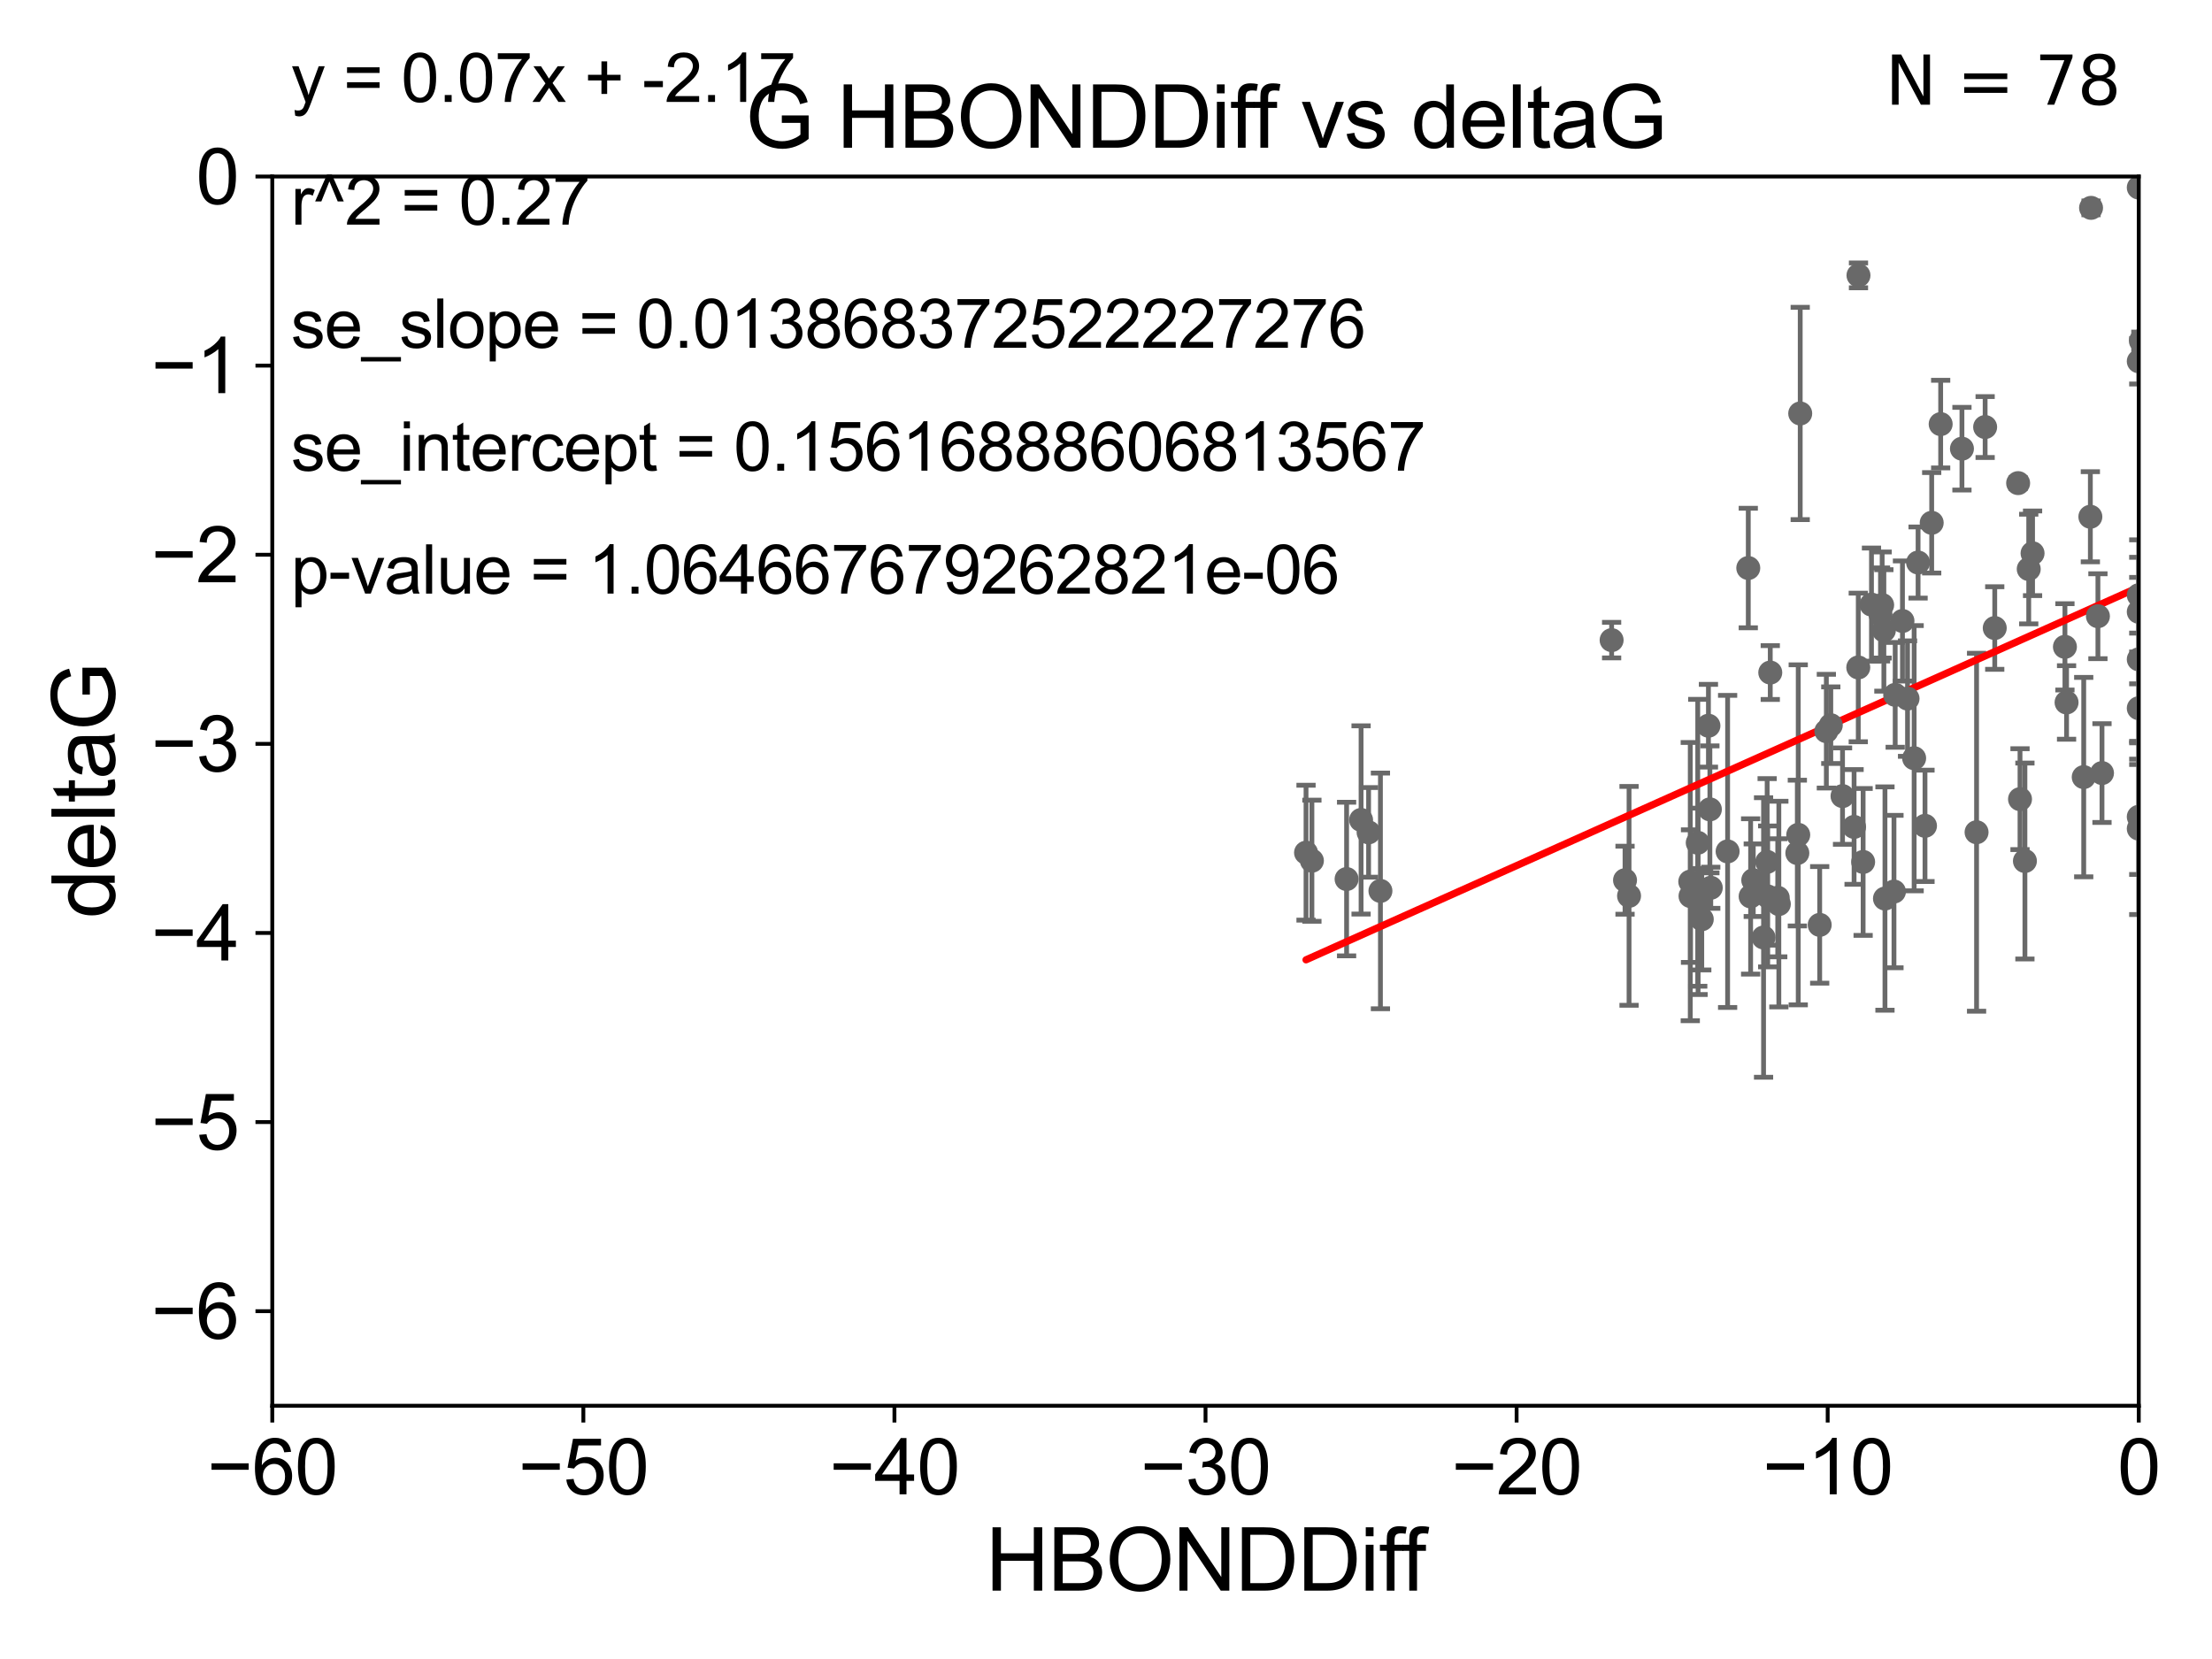 <?xml version="1.0" encoding="utf-8" standalone="no"?>
<!DOCTYPE svg PUBLIC "-//W3C//DTD SVG 1.1//EN"
  "http://www.w3.org/Graphics/SVG/1.1/DTD/svg11.dtd">
<svg xmlns:xlink="http://www.w3.org/1999/xlink" width="460.8pt" height="345.6pt" viewBox="0 0 460.8 345.6" xmlns="http://www.w3.org/2000/svg" version="1.1">
 <defs>
  <style type="text/css">*{stroke-linejoin: round; stroke-linecap: butt}</style>
 </defs>
 <g id="figure_1">
  <g id="patch_1">
   <path d="M 0 345.6 
L 460.8 345.6 
L 460.8 0 
L 0 0 
z
" style="fill: #ffffff"/>
  </g>
  <g id="axes_1">
   <g id="patch_2">
    <path d="M 56.72 292.84 
L 445.545 292.84 
L 445.545 36.775 
L 56.72 36.775 
z
" style="fill: #ffffff"/>
   </g>
   <g id="PathCollection_1">
    <defs>
     <path id="m5bd6e500b8" d="M 0 1.118 
C 0.297 1.118 0.581 1 0.791 0.791 
C 1 0.581 1.118 0.297 1.118 0 
C 1.118 -0.297 1 -0.581 0.791 -0.791 
C 0.581 -1 0.297 -1.118 0 -1.118 
C -0.297 -1.118 -0.581 -1 -0.791 -0.791 
C -1 -0.581 -1.118 -0.297 -1.118 0 
C -1.118 0.297 -1 0.581 -0.791 0.791 
C -0.581 1 -0.297 1.118 0 1.118 
z
" style="stroke: #696969"/>
    </defs>
    <g clip-path="url(#pac214affa7)">
     <use xlink:href="#m5bd6e500b8" x="365.235" y="183.361" style="fill: #696969; stroke: #696969"/>
     <use xlink:href="#m5bd6e500b8" x="339.361" y="186.627" style="fill: #696969; stroke: #696969"/>
     <use xlink:href="#m5bd6e500b8" x="374.418" y="177.712" style="fill: #696969; stroke: #696969"/>
     <use xlink:href="#m5bd6e500b8" x="353.74" y="187.766" style="fill: #696969; stroke: #696969"/>
     <use xlink:href="#m5bd6e500b8" x="338.523" y="183.361" style="fill: #696969; stroke: #696969"/>
     <use xlink:href="#m5bd6e500b8" x="273.294" y="179.304" style="fill: #696969; stroke: #696969"/>
     <use xlink:href="#m5bd6e500b8" x="352.167" y="186.675" style="fill: #696969; stroke: #696969"/>
     <use xlink:href="#m5bd6e500b8" x="379.076" y="192.668" style="fill: #696969; stroke: #696969"/>
     <use xlink:href="#m5bd6e500b8" x="283.538" y="170.809" style="fill: #696969; stroke: #696969"/>
     <use xlink:href="#m5bd6e500b8" x="285.104" y="173.397" style="fill: #696969; stroke: #696969"/>
     <use xlink:href="#m5bd6e500b8" x="353.671" y="175.566" style="fill: #696969; stroke: #696969"/>
     <use xlink:href="#m5bd6e500b8" x="364.688" y="186.743" style="fill: #696969; stroke: #696969"/>
     <use xlink:href="#m5bd6e500b8" x="280.519" y="183.121" style="fill: #696969; stroke: #696969"/>
     <use xlink:href="#m5bd6e500b8" x="368.244" y="186.741" style="fill: #696969; stroke: #696969"/>
     <use xlink:href="#m5bd6e500b8" x="287.569" y="185.595" style="fill: #696969; stroke: #696969"/>
     <use xlink:href="#m5bd6e500b8" x="368.131" y="179.547" style="fill: #696969; stroke: #696969"/>
     <use xlink:href="#m5bd6e500b8" x="383.833" y="165.842" style="fill: #696969; stroke: #696969"/>
     <use xlink:href="#m5bd6e500b8" x="352.114" y="183.656" style="fill: #696969; stroke: #696969"/>
     <use xlink:href="#m5bd6e500b8" x="359.894" y="177.365" style="fill: #696969; stroke: #696969"/>
     <use xlink:href="#m5bd6e500b8" x="367.381" y="195.295" style="fill: #696969; stroke: #696969"/>
     <use xlink:href="#m5bd6e500b8" x="381.388" y="151.072" style="fill: #696969; stroke: #696969"/>
     <use xlink:href="#m5bd6e500b8" x="370.337" y="187.024" style="fill: #696969; stroke: #696969"/>
     <use xlink:href="#m5bd6e500b8" x="459.334" y="116.288" style="fill: #696969; stroke: #696969"/>
     <use xlink:href="#m5bd6e500b8" x="375.018" y="86.133" style="fill: #696969; stroke: #696969"/>
     <use xlink:href="#m5bd6e500b8" x="392.673" y="187.184" style="fill: #696969; stroke: #696969"/>
     <use xlink:href="#m5bd6e500b8" x="356.384" y="184.94" style="fill: #696969; stroke: #696969"/>
     <use xlink:href="#m5bd6e500b8" x="388.123" y="179.561" style="fill: #696969; stroke: #696969"/>
     <use xlink:href="#m5bd6e500b8" x="354.511" y="191.497" style="fill: #696969; stroke: #696969"/>
     <use xlink:href="#m5bd6e500b8" x="422.622" y="118.544" style="fill: #696969; stroke: #696969"/>
     <use xlink:href="#m5bd6e500b8" x="386.238" y="172.264" style="fill: #696969; stroke: #696969"/>
     <use xlink:href="#m5bd6e500b8" x="380.462" y="152.317" style="fill: #696969; stroke: #696969"/>
     <use xlink:href="#m5bd6e500b8" x="355.898" y="151.181" style="fill: #696969; stroke: #696969"/>
     <use xlink:href="#m5bd6e500b8" x="387.155" y="57.363" style="fill: #696969; stroke: #696969"/>
     <use xlink:href="#m5bd6e500b8" x="430.163" y="134.75" style="fill: #696969; stroke: #696969"/>
     <use xlink:href="#m5bd6e500b8" x="370.567" y="188.337" style="fill: #696969; stroke: #696969"/>
     <use xlink:href="#m5bd6e500b8" x="356.2" y="168.607" style="fill: #696969; stroke: #696969"/>
     <use xlink:href="#m5bd6e500b8" x="404.276" y="88.35" style="fill: #696969; stroke: #696969"/>
     <use xlink:href="#m5bd6e500b8" x="272.071" y="177.627" style="fill: #696969; stroke: #696969"/>
     <use xlink:href="#m5bd6e500b8" x="415.542" y="130.831" style="fill: #696969; stroke: #696969"/>
     <use xlink:href="#m5bd6e500b8" x="398.75" y="157.948" style="fill: #696969; stroke: #696969"/>
     <use xlink:href="#m5bd6e500b8" x="445.545" y="39.074" style="fill: #696969; stroke: #696969"/>
     <use xlink:href="#m5bd6e500b8" x="387.112" y="139.042" style="fill: #696969; stroke: #696969"/>
     <use xlink:href="#m5bd6e500b8" x="423.42" y="115.259" style="fill: #696969; stroke: #696969"/>
     <use xlink:href="#m5bd6e500b8" x="374.606" y="173.908" style="fill: #696969; stroke: #696969"/>
     <use xlink:href="#m5bd6e500b8" x="396.319" y="129.363" style="fill: #696969; stroke: #696969"/>
     <use xlink:href="#m5bd6e500b8" x="399.572" y="117.184" style="fill: #696969; stroke: #696969"/>
     <use xlink:href="#m5bd6e500b8" x="397.375" y="145.529" style="fill: #696969; stroke: #696969"/>
     <use xlink:href="#m5bd6e500b8" x="413.54" y="88.96" style="fill: #696969; stroke: #696969"/>
     <use xlink:href="#m5bd6e500b8" x="391.743" y="127.998" style="fill: #696969; stroke: #696969"/>
     <use xlink:href="#m5bd6e500b8" x="411.755" y="173.37" style="fill: #696969; stroke: #696969"/>
     <use xlink:href="#m5bd6e500b8" x="368.779" y="140.106" style="fill: #696969; stroke: #696969"/>
     <use xlink:href="#m5bd6e500b8" x="408.709" y="93.472" style="fill: #696969; stroke: #696969"/>
     <use xlink:href="#m5bd6e500b8" x="420.414" y="100.642" style="fill: #696969; stroke: #696969"/>
     <use xlink:href="#m5bd6e500b8" x="445.545" y="147.535" style="fill: #696969; stroke: #696969"/>
     <use xlink:href="#m5bd6e500b8" x="401.012" y="172.036" style="fill: #696969; stroke: #696969"/>
     <use xlink:href="#m5bd6e500b8" x="434.077" y="161.883" style="fill: #696969; stroke: #696969"/>
     <use xlink:href="#m5bd6e500b8" x="389.863" y="125.95" style="fill: #696969; stroke: #696969"/>
     <use xlink:href="#m5bd6e500b8" x="437.884" y="161.044" style="fill: #696969; stroke: #696969"/>
     <use xlink:href="#m5bd6e500b8" x="392.087" y="126.034" style="fill: #696969; stroke: #696969"/>
     <use xlink:href="#m5bd6e500b8" x="421.828" y="179.365" style="fill: #696969; stroke: #696969"/>
     <use xlink:href="#m5bd6e500b8" x="445.545" y="137.356" style="fill: #696969; stroke: #696969"/>
     <use xlink:href="#m5bd6e500b8" x="435.46" y="107.649" style="fill: #696969; stroke: #696969"/>
     <use xlink:href="#m5bd6e500b8" x="430.503" y="146.332" style="fill: #696969; stroke: #696969"/>
     <use xlink:href="#m5bd6e500b8" x="402.407" y="108.91" style="fill: #696969; stroke: #696969"/>
     <use xlink:href="#m5bd6e500b8" x="437.036" y="128.37" style="fill: #696969; stroke: #696969"/>
     <use xlink:href="#m5bd6e500b8" x="394.803" y="144.75" style="fill: #696969; stroke: #696969"/>
     <use xlink:href="#m5bd6e500b8" x="445.545" y="172.629" style="fill: #696969; stroke: #696969"/>
     <use xlink:href="#m5bd6e500b8" x="394.549" y="185.726" style="fill: #696969; stroke: #696969"/>
     <use xlink:href="#m5bd6e500b8" x="445.545" y="127.457" style="fill: #696969; stroke: #696969"/>
     <use xlink:href="#m5bd6e500b8" x="420.807" y="166.478" style="fill: #696969; stroke: #696969"/>
     <use xlink:href="#m5bd6e500b8" x="445.545" y="123.993" style="fill: #696969; stroke: #696969"/>
     <use xlink:href="#m5bd6e500b8" x="445.545" y="75.265" style="fill: #696969; stroke: #696969"/>
     <use xlink:href="#m5bd6e500b8" x="435.604" y="43.3" style="fill: #696969; stroke: #696969"/>
     <use xlink:href="#m5bd6e500b8" x="445.982" y="71.012" style="fill: #696969; stroke: #696969"/>
     <use xlink:href="#m5bd6e500b8" x="392.445" y="131.327" style="fill: #696969; stroke: #696969"/>
     <use xlink:href="#m5bd6e500b8" x="364.198" y="118.329" style="fill: #696969; stroke: #696969"/>
     <use xlink:href="#m5bd6e500b8" x="335.73" y="133.35" style="fill: #696969; stroke: #696969"/>
     <use xlink:href="#m5bd6e500b8" x="445.545" y="170.152" style="fill: #696969; stroke: #696969"/>
    </g>
   </g>
   <g id="matplotlib.axis_1">
    <g id="xtick_1">
     <g id="line2d_1">
      <defs>
       <path id="m36009329ff" d="M 0 0 
L 0 3.5 
" style="stroke: #000000; stroke-width: 0.8"/>
      </defs>
      <g>
       <use xlink:href="#m36009329ff" x="56.72" y="292.84" style="stroke: #000000; stroke-width: 0.8"/>
      </g>
     </g>
     <g id="text_1">
      <!-- −60 -->
      <g transform="translate(43.15 311.293)scale(0.16 -0.16)">
       <defs>
        <path id="ArialMT-2212" d="M 3381 1997 
L 356 1997 
L 356 2522 
L 3381 2522 
L 3381 1997 
z
" transform="scale(0.016)"/>
        <path id="ArialMT-36" d="M 3184 3459 
L 2625 3416 
Q 2550 3747 2413 3897 
Q 2184 4138 1850 4138 
Q 1581 4138 1378 3988 
Q 1113 3794 959 3422 
Q 806 3050 800 2363 
Q 1003 2672 1297 2822 
Q 1591 2972 1913 2972 
Q 2475 2972 2870 2558 
Q 3266 2144 3266 1488 
Q 3266 1056 3080 686 
Q 2894 316 2569 119 
Q 2244 -78 1831 -78 
Q 1128 -78 684 439 
Q 241 956 241 2144 
Q 241 3472 731 4075 
Q 1159 4600 1884 4600 
Q 2425 4600 2770 4297 
Q 3116 3994 3184 3459 
z
M 888 1484 
Q 888 1194 1011 928 
Q 1134 663 1356 523 
Q 1578 384 1822 384 
Q 2178 384 2434 671 
Q 2691 959 2691 1453 
Q 2691 1928 2437 2201 
Q 2184 2475 1800 2475 
Q 1419 2475 1153 2201 
Q 888 1928 888 1484 
z
" transform="scale(0.016)"/>
        <path id="ArialMT-30" d="M 266 2259 
Q 266 3072 433 3567 
Q 600 4063 929 4331 
Q 1259 4600 1759 4600 
Q 2128 4600 2406 4451 
Q 2684 4303 2865 4023 
Q 3047 3744 3150 3342 
Q 3253 2941 3253 2259 
Q 3253 1453 3087 958 
Q 2922 463 2592 192 
Q 2263 -78 1759 -78 
Q 1097 -78 719 397 
Q 266 969 266 2259 
z
M 844 2259 
Q 844 1131 1108 757 
Q 1372 384 1759 384 
Q 2147 384 2411 759 
Q 2675 1134 2675 2259 
Q 2675 3391 2411 3762 
Q 2147 4134 1753 4134 
Q 1366 4134 1134 3806 
Q 844 3388 844 2259 
z
" transform="scale(0.016)"/>
       </defs>
       <use xlink:href="#ArialMT-2212"/>
       <use xlink:href="#ArialMT-36" x="58.398"/>
       <use xlink:href="#ArialMT-30" x="114.014"/>
      </g>
     </g>
    </g>
    <g id="xtick_2">
     <g id="line2d_2">
      <g>
       <use xlink:href="#m36009329ff" x="121.524" y="292.84" style="stroke: #000000; stroke-width: 0.8"/>
      </g>
     </g>
     <g id="text_2">
      <!-- −50 -->
      <g transform="translate(107.954 311.293)scale(0.16 -0.16)">
       <defs>
        <path id="ArialMT-35" d="M 266 1200 
L 856 1250 
Q 922 819 1161 601 
Q 1400 384 1738 384 
Q 2144 384 2425 690 
Q 2706 997 2706 1503 
Q 2706 1984 2436 2262 
Q 2166 2541 1728 2541 
Q 1456 2541 1237 2417 
Q 1019 2294 894 2097 
L 366 2166 
L 809 4519 
L 3088 4519 
L 3088 3981 
L 1259 3981 
L 1013 2750 
Q 1425 3038 1878 3038 
Q 2478 3038 2890 2622 
Q 3303 2206 3303 1553 
Q 3303 931 2941 478 
Q 2500 -78 1738 -78 
Q 1113 -78 717 272 
Q 322 622 266 1200 
z
" transform="scale(0.016)"/>
       </defs>
       <use xlink:href="#ArialMT-2212"/>
       <use xlink:href="#ArialMT-35" x="58.398"/>
       <use xlink:href="#ArialMT-30" x="114.014"/>
      </g>
     </g>
    </g>
    <g id="xtick_3">
     <g id="line2d_3">
      <g>
       <use xlink:href="#m36009329ff" x="186.328" y="292.84" style="stroke: #000000; stroke-width: 0.8"/>
      </g>
     </g>
     <g id="text_3">
      <!-- −40 -->
      <g transform="translate(172.758 311.293)scale(0.16 -0.16)">
       <defs>
        <path id="ArialMT-34" d="M 2069 0 
L 2069 1097 
L 81 1097 
L 81 1613 
L 2172 4581 
L 2631 4581 
L 2631 1613 
L 3250 1613 
L 3250 1097 
L 2631 1097 
L 2631 0 
L 2069 0 
z
M 2069 1613 
L 2069 3678 
L 634 1613 
L 2069 1613 
z
" transform="scale(0.016)"/>
       </defs>
       <use xlink:href="#ArialMT-2212"/>
       <use xlink:href="#ArialMT-34" x="58.398"/>
       <use xlink:href="#ArialMT-30" x="114.014"/>
      </g>
     </g>
    </g>
    <g id="xtick_4">
     <g id="line2d_4">
      <g>
       <use xlink:href="#m36009329ff" x="251.132" y="292.84" style="stroke: #000000; stroke-width: 0.8"/>
      </g>
     </g>
     <g id="text_4">
      <!-- −30 -->
      <g transform="translate(237.562 311.293)scale(0.16 -0.16)">
       <defs>
        <path id="ArialMT-33" d="M 269 1209 
L 831 1284 
Q 928 806 1161 595 
Q 1394 384 1728 384 
Q 2125 384 2398 659 
Q 2672 934 2672 1341 
Q 2672 1728 2419 1979 
Q 2166 2231 1775 2231 
Q 1616 2231 1378 2169 
L 1441 2663 
Q 1497 2656 1531 2656 
Q 1891 2656 2178 2843 
Q 2466 3031 2466 3422 
Q 2466 3731 2256 3934 
Q 2047 4138 1716 4138 
Q 1388 4138 1169 3931 
Q 950 3725 888 3313 
L 325 3413 
Q 428 3978 793 4289 
Q 1159 4600 1703 4600 
Q 2078 4600 2393 4439 
Q 2709 4278 2876 4000 
Q 3044 3722 3044 3409 
Q 3044 3113 2884 2869 
Q 2725 2625 2413 2481 
Q 2819 2388 3044 2092 
Q 3269 1797 3269 1353 
Q 3269 753 2831 336 
Q 2394 -81 1725 -81 
Q 1122 -81 723 278 
Q 325 638 269 1209 
z
" transform="scale(0.016)"/>
       </defs>
       <use xlink:href="#ArialMT-2212"/>
       <use xlink:href="#ArialMT-33" x="58.398"/>
       <use xlink:href="#ArialMT-30" x="114.014"/>
      </g>
     </g>
    </g>
    <g id="xtick_5">
     <g id="line2d_5">
      <g>
       <use xlink:href="#m36009329ff" x="315.937" y="292.84" style="stroke: #000000; stroke-width: 0.8"/>
      </g>
     </g>
     <g id="text_5">
      <!-- −20 -->
      <g transform="translate(302.367 311.293)scale(0.16 -0.16)">
       <defs>
        <path id="ArialMT-32" d="M 3222 541 
L 3222 0 
L 194 0 
Q 188 203 259 391 
Q 375 700 629 1000 
Q 884 1300 1366 1694 
Q 2113 2306 2375 2664 
Q 2638 3022 2638 3341 
Q 2638 3675 2398 3904 
Q 2159 4134 1775 4134 
Q 1369 4134 1125 3890 
Q 881 3647 878 3216 
L 300 3275 
Q 359 3922 746 4261 
Q 1134 4600 1788 4600 
Q 2447 4600 2831 4234 
Q 3216 3869 3216 3328 
Q 3216 3053 3103 2787 
Q 2991 2522 2730 2228 
Q 2469 1934 1863 1422 
Q 1356 997 1212 845 
Q 1069 694 975 541 
L 3222 541 
z
" transform="scale(0.016)"/>
       </defs>
       <use xlink:href="#ArialMT-2212"/>
       <use xlink:href="#ArialMT-32" x="58.398"/>
       <use xlink:href="#ArialMT-30" x="114.014"/>
      </g>
     </g>
    </g>
    <g id="xtick_6">
     <g id="line2d_6">
      <g>
       <use xlink:href="#m36009329ff" x="380.741" y="292.84" style="stroke: #000000; stroke-width: 0.8"/>
      </g>
     </g>
     <g id="text_6">
      <!-- −10 -->
      <g transform="translate(367.171 311.293)scale(0.16 -0.16)">
       <defs>
        <path id="ArialMT-31" d="M 2384 0 
L 1822 0 
L 1822 3584 
Q 1619 3391 1289 3197 
Q 959 3003 697 2906 
L 697 3450 
Q 1169 3672 1522 3987 
Q 1875 4303 2022 4600 
L 2384 4600 
L 2384 0 
z
" transform="scale(0.016)"/>
       </defs>
       <use xlink:href="#ArialMT-2212"/>
       <use xlink:href="#ArialMT-31" x="58.398"/>
       <use xlink:href="#ArialMT-30" x="114.014"/>
      </g>
     </g>
    </g>
    <g id="xtick_7">
     <g id="line2d_7">
      <g>
       <use xlink:href="#m36009329ff" x="445.545" y="292.84" style="stroke: #000000; stroke-width: 0.8"/>
      </g>
     </g>
     <g id="text_7">
      <!-- 0 -->
      <g transform="translate(441.096 311.293)scale(0.16 -0.16)">
       <use xlink:href="#ArialMT-30"/>
      </g>
     </g>
    </g>
    <g id="text_8">
     <!-- HBONDDiff -->
     <g transform="translate(205.287 331.357)scale(0.18 -0.18)">
      <defs>
       <path id="ArialMT-48" d="M 513 0 
L 513 4581 
L 1119 4581 
L 1119 2700 
L 3500 2700 
L 3500 4581 
L 4106 4581 
L 4106 0 
L 3500 0 
L 3500 2159 
L 1119 2159 
L 1119 0 
L 513 0 
z
" transform="scale(0.016)"/>
       <path id="ArialMT-42" d="M 469 0 
L 469 4581 
L 2188 4581 
Q 2713 4581 3030 4442 
Q 3347 4303 3526 4014 
Q 3706 3725 3706 3409 
Q 3706 3116 3547 2856 
Q 3388 2597 3066 2438 
Q 3481 2316 3704 2022 
Q 3928 1728 3928 1328 
Q 3928 1006 3792 729 
Q 3656 453 3456 303 
Q 3256 153 2954 76 
Q 2653 0 2216 0 
L 469 0 
z
M 1075 2656 
L 2066 2656 
Q 2469 2656 2644 2709 
Q 2875 2778 2992 2937 
Q 3109 3097 3109 3338 
Q 3109 3566 3000 3739 
Q 2891 3913 2687 3977 
Q 2484 4041 1991 4041 
L 1075 4041 
L 1075 2656 
z
M 1075 541 
L 2216 541 
Q 2509 541 2628 563 
Q 2838 600 2978 687 
Q 3119 775 3209 942 
Q 3300 1109 3300 1328 
Q 3300 1584 3169 1773 
Q 3038 1963 2805 2039 
Q 2572 2116 2134 2116 
L 1075 2116 
L 1075 541 
z
" transform="scale(0.016)"/>
       <path id="ArialMT-4f" d="M 309 2231 
Q 309 3372 921 4017 
Q 1534 4663 2503 4663 
Q 3138 4663 3647 4359 
Q 4156 4056 4423 3514 
Q 4691 2972 4691 2284 
Q 4691 1588 4409 1038 
Q 4128 488 3612 205 
Q 3097 -78 2500 -78 
Q 1853 -78 1343 234 
Q 834 547 571 1087 
Q 309 1628 309 2231 
z
M 934 2222 
Q 934 1394 1379 917 
Q 1825 441 2497 441 
Q 3181 441 3623 922 
Q 4066 1403 4066 2288 
Q 4066 2847 3877 3264 
Q 3688 3681 3323 3911 
Q 2959 4141 2506 4141 
Q 1863 4141 1398 3698 
Q 934 3256 934 2222 
z
" transform="scale(0.016)"/>
       <path id="ArialMT-4e" d="M 488 0 
L 488 4581 
L 1109 4581 
L 3516 984 
L 3516 4581 
L 4097 4581 
L 4097 0 
L 3475 0 
L 1069 3600 
L 1069 0 
L 488 0 
z
" transform="scale(0.016)"/>
       <path id="ArialMT-44" d="M 494 0 
L 494 4581 
L 2072 4581 
Q 2606 4581 2888 4516 
Q 3281 4425 3559 4188 
Q 3922 3881 4101 3404 
Q 4281 2928 4281 2316 
Q 4281 1794 4159 1391 
Q 4038 988 3847 723 
Q 3656 459 3429 307 
Q 3203 156 2883 78 
Q 2563 0 2147 0 
L 494 0 
z
M 1100 541 
L 2078 541 
Q 2531 541 2789 625 
Q 3047 709 3200 863 
Q 3416 1078 3536 1442 
Q 3656 1806 3656 2325 
Q 3656 3044 3420 3430 
Q 3184 3816 2847 3947 
Q 2603 4041 2063 4041 
L 1100 4041 
L 1100 541 
z
" transform="scale(0.016)"/>
       <path id="ArialMT-69" d="M 425 3934 
L 425 4581 
L 988 4581 
L 988 3934 
L 425 3934 
z
M 425 0 
L 425 3319 
L 988 3319 
L 988 0 
L 425 0 
z
" transform="scale(0.016)"/>
       <path id="ArialMT-66" d="M 556 0 
L 556 2881 
L 59 2881 
L 59 3319 
L 556 3319 
L 556 3672 
Q 556 4006 616 4169 
Q 697 4388 901 4523 
Q 1106 4659 1475 4659 
Q 1713 4659 2000 4603 
L 1916 4113 
Q 1741 4144 1584 4144 
Q 1328 4144 1222 4034 
Q 1116 3925 1116 3625 
L 1116 3319 
L 1763 3319 
L 1763 2881 
L 1116 2881 
L 1116 0 
L 556 0 
z
" transform="scale(0.016)"/>
      </defs>
      <use xlink:href="#ArialMT-48"/>
      <use xlink:href="#ArialMT-42" x="72.217"/>
      <use xlink:href="#ArialMT-4f" x="138.916"/>
      <use xlink:href="#ArialMT-4e" x="216.699"/>
      <use xlink:href="#ArialMT-44" x="288.916"/>
      <use xlink:href="#ArialMT-44" x="361.133"/>
      <use xlink:href="#ArialMT-69" x="433.35"/>
      <use xlink:href="#ArialMT-66" x="455.566"/>
      <use xlink:href="#ArialMT-66" x="481.6"/>
     </g>
    </g>
   </g>
   <g id="matplotlib.axis_2">
    <g id="ytick_1">
     <g id="line2d_8">
      <defs>
       <path id="m2c75b8f5e3" d="M 0 0 
L -3.5 0 
" style="stroke: #000000; stroke-width: 0.8"/>
      </defs>
      <g>
       <use xlink:href="#m2c75b8f5e3" x="56.72" y="273.143" style="stroke: #000000; stroke-width: 0.8"/>
      </g>
     </g>
     <g id="text_9">
      <!-- −6 -->
      <g transform="translate(31.477 278.869)scale(0.16 -0.16)">
       <use xlink:href="#ArialMT-2212"/>
       <use xlink:href="#ArialMT-36" x="58.398"/>
      </g>
     </g>
    </g>
    <g id="ytick_2">
     <g id="line2d_9">
      <g>
       <use xlink:href="#m2c75b8f5e3" x="56.72" y="233.748" style="stroke: #000000; stroke-width: 0.8"/>
      </g>
     </g>
     <g id="text_10">
      <!-- −5 -->
      <g transform="translate(31.477 239.474)scale(0.16 -0.16)">
       <use xlink:href="#ArialMT-2212"/>
       <use xlink:href="#ArialMT-35" x="58.398"/>
      </g>
     </g>
    </g>
    <g id="ytick_3">
     <g id="line2d_10">
      <g>
       <use xlink:href="#m2c75b8f5e3" x="56.72" y="194.353" style="stroke: #000000; stroke-width: 0.8"/>
      </g>
     </g>
     <g id="text_11">
      <!-- −4 -->
      <g transform="translate(31.477 200.08)scale(0.16 -0.16)">
       <use xlink:href="#ArialMT-2212"/>
       <use xlink:href="#ArialMT-34" x="58.398"/>
      </g>
     </g>
    </g>
    <g id="ytick_4">
     <g id="line2d_11">
      <g>
       <use xlink:href="#m2c75b8f5e3" x="56.72" y="154.959" style="stroke: #000000; stroke-width: 0.8"/>
      </g>
     </g>
     <g id="text_12">
      <!-- −3 -->
      <g transform="translate(31.477 160.685)scale(0.16 -0.16)">
       <use xlink:href="#ArialMT-2212"/>
       <use xlink:href="#ArialMT-33" x="58.398"/>
      </g>
     </g>
    </g>
    <g id="ytick_5">
     <g id="line2d_12">
      <g>
       <use xlink:href="#m2c75b8f5e3" x="56.72" y="115.564" style="stroke: #000000; stroke-width: 0.8"/>
      </g>
     </g>
     <g id="text_13">
      <!-- −2 -->
      <g transform="translate(31.477 121.29)scale(0.16 -0.16)">
       <use xlink:href="#ArialMT-2212"/>
       <use xlink:href="#ArialMT-32" x="58.398"/>
      </g>
     </g>
    </g>
    <g id="ytick_6">
     <g id="line2d_13">
      <g>
       <use xlink:href="#m2c75b8f5e3" x="56.72" y="76.17" style="stroke: #000000; stroke-width: 0.8"/>
      </g>
     </g>
     <g id="text_14">
      <!-- −1 -->
      <g transform="translate(31.477 81.896)scale(0.16 -0.16)">
       <use xlink:href="#ArialMT-2212"/>
       <use xlink:href="#ArialMT-31" x="58.398"/>
      </g>
     </g>
    </g>
    <g id="ytick_7">
     <g id="line2d_14">
      <g>
       <use xlink:href="#m2c75b8f5e3" x="56.72" y="36.775" style="stroke: #000000; stroke-width: 0.8"/>
      </g>
     </g>
     <g id="text_15">
      <!-- 0 -->
      <g transform="translate(40.822 42.501)scale(0.16 -0.16)">
       <use xlink:href="#ArialMT-30"/>
      </g>
     </g>
    </g>
    <g id="text_16">
     <!-- deltaG -->
     <g transform="translate(23.9 191.322)rotate(-90)scale(0.18 -0.18)">
      <defs>
       <path id="ArialMT-64" d="M 2575 0 
L 2575 419 
Q 2259 -75 1647 -75 
Q 1250 -75 917 144 
Q 584 363 401 755 
Q 219 1147 219 1656 
Q 219 2153 384 2558 
Q 550 2963 881 3178 
Q 1213 3394 1622 3394 
Q 1922 3394 2156 3267 
Q 2391 3141 2538 2938 
L 2538 4581 
L 3097 4581 
L 3097 0 
L 2575 0 
z
M 797 1656 
Q 797 1019 1065 703 
Q 1334 388 1700 388 
Q 2069 388 2326 689 
Q 2584 991 2584 1609 
Q 2584 2291 2321 2609 
Q 2059 2928 1675 2928 
Q 1300 2928 1048 2622 
Q 797 2316 797 1656 
z
" transform="scale(0.016)"/>
       <path id="ArialMT-65" d="M 2694 1069 
L 3275 997 
Q 3138 488 2766 206 
Q 2394 -75 1816 -75 
Q 1088 -75 661 373 
Q 234 822 234 1631 
Q 234 2469 665 2931 
Q 1097 3394 1784 3394 
Q 2450 3394 2872 2941 
Q 3294 2488 3294 1666 
Q 3294 1616 3291 1516 
L 816 1516 
Q 847 969 1125 678 
Q 1403 388 1819 388 
Q 2128 388 2347 550 
Q 2566 713 2694 1069 
z
M 847 1978 
L 2700 1978 
Q 2663 2397 2488 2606 
Q 2219 2931 1791 2931 
Q 1403 2931 1139 2672 
Q 875 2413 847 1978 
z
" transform="scale(0.016)"/>
       <path id="ArialMT-6c" d="M 409 0 
L 409 4581 
L 972 4581 
L 972 0 
L 409 0 
z
" transform="scale(0.016)"/>
       <path id="ArialMT-74" d="M 1650 503 
L 1731 6 
Q 1494 -44 1306 -44 
Q 1000 -44 831 53 
Q 663 150 594 308 
Q 525 466 525 972 
L 525 2881 
L 113 2881 
L 113 3319 
L 525 3319 
L 525 4141 
L 1084 4478 
L 1084 3319 
L 1650 3319 
L 1650 2881 
L 1084 2881 
L 1084 941 
Q 1084 700 1114 631 
Q 1144 563 1211 522 
Q 1278 481 1403 481 
Q 1497 481 1650 503 
z
" transform="scale(0.016)"/>
       <path id="ArialMT-61" d="M 2588 409 
Q 2275 144 1986 34 
Q 1697 -75 1366 -75 
Q 819 -75 525 192 
Q 231 459 231 875 
Q 231 1119 342 1320 
Q 453 1522 633 1644 
Q 813 1766 1038 1828 
Q 1203 1872 1538 1913 
Q 2219 1994 2541 2106 
Q 2544 2222 2544 2253 
Q 2544 2597 2384 2738 
Q 2169 2928 1744 2928 
Q 1347 2928 1158 2789 
Q 969 2650 878 2297 
L 328 2372 
Q 403 2725 575 2942 
Q 747 3159 1072 3276 
Q 1397 3394 1825 3394 
Q 2250 3394 2515 3294 
Q 2781 3194 2906 3042 
Q 3031 2891 3081 2659 
Q 3109 2516 3109 2141 
L 3109 1391 
Q 3109 606 3145 398 
Q 3181 191 3288 0 
L 2700 0 
Q 2613 175 2588 409 
z
M 2541 1666 
Q 2234 1541 1622 1453 
Q 1275 1403 1131 1340 
Q 988 1278 909 1158 
Q 831 1038 831 891 
Q 831 666 1001 516 
Q 1172 366 1500 366 
Q 1825 366 2078 508 
Q 2331 650 2450 897 
Q 2541 1088 2541 1459 
L 2541 1666 
z
" transform="scale(0.016)"/>
       <path id="ArialMT-47" d="M 2638 1797 
L 2638 2334 
L 4578 2338 
L 4578 638 
Q 4131 281 3656 101 
Q 3181 -78 2681 -78 
Q 2006 -78 1454 211 
Q 903 500 622 1047 
Q 341 1594 341 2269 
Q 341 2938 620 3517 
Q 900 4097 1425 4378 
Q 1950 4659 2634 4659 
Q 3131 4659 3532 4498 
Q 3934 4338 4162 4050 
Q 4391 3763 4509 3300 
L 3963 3150 
Q 3859 3500 3706 3700 
Q 3553 3900 3268 4020 
Q 2984 4141 2638 4141 
Q 2222 4141 1919 4014 
Q 1616 3888 1430 3681 
Q 1244 3475 1141 3228 
Q 966 2803 966 2306 
Q 966 1694 1177 1281 
Q 1388 869 1791 669 
Q 2194 469 2647 469 
Q 3041 469 3416 620 
Q 3791 772 3984 944 
L 3984 1797 
L 2638 1797 
z
" transform="scale(0.016)"/>
      </defs>
      <use xlink:href="#ArialMT-64"/>
      <use xlink:href="#ArialMT-65" x="55.615"/>
      <use xlink:href="#ArialMT-6c" x="111.23"/>
      <use xlink:href="#ArialMT-74" x="133.447"/>
      <use xlink:href="#ArialMT-61" x="161.23"/>
      <use xlink:href="#ArialMT-47" x="216.846"/>
     </g>
    </g>
   </g>
   <g id="LineCollection_1">
    <path d="M 365.235 190.918 
L 365.235 175.804 
" clip-path="url(#pac214affa7)" style="fill: none; stroke: #696969"/>
    <path d="M 339.361 209.422 
L 339.361 163.832 
" clip-path="url(#pac214affa7)" style="fill: none; stroke: #696969"/>
    <path d="M 374.418 192.894 
L 374.418 162.53 
" clip-path="url(#pac214affa7)" style="fill: none; stroke: #696969"/>
    <path d="M 353.74 207.177 
L 353.74 168.355 
" clip-path="url(#pac214affa7)" style="fill: none; stroke: #696969"/>
    <path d="M 338.523 190.447 
L 338.523 176.274 
" clip-path="url(#pac214affa7)" style="fill: none; stroke: #696969"/>
    <path d="M 273.294 191.921 
L 273.294 166.688 
" clip-path="url(#pac214affa7)" style="fill: none; stroke: #696969"/>
    <path d="M 352.167 200.482 
L 352.167 172.868 
" clip-path="url(#pac214affa7)" style="fill: none; stroke: #696969"/>
    <path d="M 379.076 204.811 
L 379.076 180.525 
" clip-path="url(#pac214affa7)" style="fill: none; stroke: #696969"/>
    <path d="M 283.538 190.416 
L 283.538 151.203 
" clip-path="url(#pac214affa7)" style="fill: none; stroke: #696969"/>
    <path d="M 285.104 182.729 
L 285.104 164.065 
" clip-path="url(#pac214affa7)" style="fill: none; stroke: #696969"/>
    <path d="M 353.671 205.447 
L 353.671 145.685 
" clip-path="url(#pac214affa7)" style="fill: none; stroke: #696969"/>
    <path d="M 364.688 202.923 
L 364.688 170.563 
" clip-path="url(#pac214affa7)" style="fill: none; stroke: #696969"/>
    <path d="M 280.519 199.12 
L 280.519 167.123 
" clip-path="url(#pac214affa7)" style="fill: none; stroke: #696969"/>
    <path d="M 368.244 201.422 
L 368.244 172.061 
" clip-path="url(#pac214affa7)" style="fill: none; stroke: #696969"/>
    <path d="M 287.569 210.144 
L 287.569 161.047 
" clip-path="url(#pac214affa7)" style="fill: none; stroke: #696969"/>
    <path d="M 368.131 196.891 
L 368.131 162.203 
" clip-path="url(#pac214affa7)" style="fill: none; stroke: #696969"/>
    <path d="M 383.833 175.881 
L 383.833 155.804 
" clip-path="url(#pac214affa7)" style="fill: none; stroke: #696969"/>
    <path d="M 352.114 212.633 
L 352.114 154.679 
" clip-path="url(#pac214affa7)" style="fill: none; stroke: #696969"/>
    <path d="M 359.894 209.872 
L 359.894 144.859 
" clip-path="url(#pac214affa7)" style="fill: none; stroke: #696969"/>
    <path d="M 367.381 224.411 
L 367.381 166.18 
" clip-path="url(#pac214affa7)" style="fill: none; stroke: #696969"/>
    <path d="M 381.388 159.052 
L 381.388 143.092 
" clip-path="url(#pac214affa7)" style="fill: none; stroke: #696969"/>
    <path d="M 370.337 199.324 
L 370.337 174.725 
" clip-path="url(#pac214affa7)" style="fill: none; stroke: #696969"/>
    <path d="M 459.334 121.701 
L 459.334 110.875 
" clip-path="url(#pac214affa7)" style="fill: none; stroke: #696969"/>
    <path d="M 375.018 108.244 
L 375.018 64.022 
" clip-path="url(#pac214affa7)" style="fill: none; stroke: #696969"/>
    <path d="M 392.673 210.444 
L 392.673 163.924 
" clip-path="url(#pac214affa7)" style="fill: none; stroke: #696969"/>
    <path d="M 356.384 189.225 
L 356.384 180.655 
" clip-path="url(#pac214affa7)" style="fill: none; stroke: #696969"/>
    <path d="M 388.123 194.86 
L 388.123 164.263 
" clip-path="url(#pac214affa7)" style="fill: none; stroke: #696969"/>
    <path d="M 354.511 202.055 
L 354.511 180.939 
" clip-path="url(#pac214affa7)" style="fill: none; stroke: #696969"/>
    <path d="M 422.622 129.964 
L 422.622 107.124 
" clip-path="url(#pac214affa7)" style="fill: none; stroke: #696969"/>
    <path d="M 386.238 184.214 
L 386.238 160.315 
" clip-path="url(#pac214affa7)" style="fill: none; stroke: #696969"/>
    <path d="M 380.462 164.165 
L 380.462 140.47 
" clip-path="url(#pac214affa7)" style="fill: none; stroke: #696969"/>
    <path d="M 355.898 159.797 
L 355.898 142.564 
" clip-path="url(#pac214affa7)" style="fill: none; stroke: #696969"/>
    <path d="M 387.155 59.954 
L 387.155 54.772 
" clip-path="url(#pac214affa7)" style="fill: none; stroke: #696969"/>
    <path d="M 430.163 143.736 
L 430.163 125.764 
" clip-path="url(#pac214affa7)" style="fill: none; stroke: #696969"/>
    <path d="M 370.567 209.758 
L 370.567 166.916 
" clip-path="url(#pac214affa7)" style="fill: none; stroke: #696969"/>
    <path d="M 356.2 181.833 
L 356.2 155.381 
" clip-path="url(#pac214affa7)" style="fill: none; stroke: #696969"/>
    <path d="M 404.276 97.477 
L 404.276 79.222 
" clip-path="url(#pac214affa7)" style="fill: none; stroke: #696969"/>
    <path d="M 272.071 191.679 
L 272.071 163.576 
" clip-path="url(#pac214affa7)" style="fill: none; stroke: #696969"/>
    <path d="M 415.542 139.431 
L 415.542 122.23 
" clip-path="url(#pac214affa7)" style="fill: none; stroke: #696969"/>
    <path d="M 398.75 185.574 
L 398.75 130.321 
" clip-path="url(#pac214affa7)" style="fill: none; stroke: #696969"/>
    <path d="M 445.545 39.661 
L 445.545 38.486 
" clip-path="url(#pac214affa7)" style="fill: none; stroke: #696969"/>
    <path d="M 387.112 154.523 
L 387.112 123.56 
" clip-path="url(#pac214affa7)" style="fill: none; stroke: #696969"/>
    <path d="M 423.42 124.077 
L 423.42 106.441 
" clip-path="url(#pac214affa7)" style="fill: none; stroke: #696969"/>
    <path d="M 374.606 209.327 
L 374.606 138.489 
" clip-path="url(#pac214affa7)" style="fill: none; stroke: #696969"/>
    <path d="M 396.319 141.877 
L 396.319 116.849 
" clip-path="url(#pac214affa7)" style="fill: none; stroke: #696969"/>
    <path d="M 399.572 124.591 
L 399.572 109.776 
" clip-path="url(#pac214affa7)" style="fill: none; stroke: #696969"/>
    <path d="M 397.375 157.557 
L 397.375 133.501 
" clip-path="url(#pac214affa7)" style="fill: none; stroke: #696969"/>
    <path d="M 413.54 95.306 
L 413.54 82.614 
" clip-path="url(#pac214affa7)" style="fill: none; stroke: #696969"/>
    <path d="M 391.743 137.698 
L 391.743 118.299 
" clip-path="url(#pac214affa7)" style="fill: none; stroke: #696969"/>
    <path d="M 411.755 210.653 
L 411.755 136.087 
" clip-path="url(#pac214affa7)" style="fill: none; stroke: #696969"/>
    <path d="M 368.779 145.711 
L 368.779 134.502 
" clip-path="url(#pac214affa7)" style="fill: none; stroke: #696969"/>
    <path d="M 408.709 102.084 
L 408.709 84.861 
" clip-path="url(#pac214affa7)" style="fill: none; stroke: #696969"/>
    <path d="M 420.414 101.753 
L 420.414 99.531 
" clip-path="url(#pac214affa7)" style="fill: none; stroke: #696969"/>
    <path d="M 445.545 159.258 
L 445.545 135.813 
" clip-path="url(#pac214affa7)" style="fill: none; stroke: #696969"/>
    <path d="M 401.012 183.631 
L 401.012 160.441 
" clip-path="url(#pac214affa7)" style="fill: none; stroke: #696969"/>
    <path d="M 434.077 182.651 
L 434.077 141.115 
" clip-path="url(#pac214affa7)" style="fill: none; stroke: #696969"/>
    <path d="M 389.863 137.731 
L 389.863 114.168 
" clip-path="url(#pac214affa7)" style="fill: none; stroke: #696969"/>
    <path d="M 437.884 171.332 
L 437.884 150.755 
" clip-path="url(#pac214affa7)" style="fill: none; stroke: #696969"/>
    <path d="M 392.087 137.084 
L 392.087 114.984 
" clip-path="url(#pac214affa7)" style="fill: none; stroke: #696969"/>
    <path d="M 421.828 199.772 
L 421.828 158.959 
" clip-path="url(#pac214affa7)" style="fill: none; stroke: #696969"/>
    <path d="M 445.545 154.429 
L 445.545 120.283 
" clip-path="url(#pac214affa7)" style="fill: none; stroke: #696969"/>
    <path d="M 435.46 117.039 
L 435.46 98.26 
" clip-path="url(#pac214affa7)" style="fill: none; stroke: #696969"/>
    <path d="M 430.503 153.992 
L 430.503 138.673 
" clip-path="url(#pac214affa7)" style="fill: none; stroke: #696969"/>
    <path d="M 402.407 119.373 
L 402.407 98.446 
" clip-path="url(#pac214affa7)" style="fill: none; stroke: #696969"/>
    <path d="M 437.036 137.214 
L 437.036 119.526 
" clip-path="url(#pac214affa7)" style="fill: none; stroke: #696969"/>
    <path d="M 394.803 155.666 
L 394.803 133.834 
" clip-path="url(#pac214affa7)" style="fill: none; stroke: #696969"/>
    <path d="M 445.545 190.515 
L 445.545 154.744 
" clip-path="url(#pac214affa7)" style="fill: none; stroke: #696969"/>
    <path d="M 394.549 201.602 
L 394.549 169.849 
" clip-path="url(#pac214affa7)" style="fill: none; stroke: #696969"/>
    <path d="M 445.545 142.455 
L 445.545 112.459 
" clip-path="url(#pac214affa7)" style="fill: none; stroke: #696969"/>
    <path d="M 420.807 176.985 
L 420.807 155.97 
" clip-path="url(#pac214affa7)" style="fill: none; stroke: #696969"/>
    <path d="M 445.545 131.889 
L 445.545 116.097 
" clip-path="url(#pac214affa7)" style="fill: none; stroke: #696969"/>
    <path d="M 445.545 79.995 
L 445.545 70.535 
" clip-path="url(#pac214affa7)" style="fill: none; stroke: #696969"/>
    <path d="M 435.604 44.74 
L 435.604 41.86 
" clip-path="url(#pac214affa7)" style="fill: none; stroke: #696969"/>
    <path d="M 445.982 72.852 
L 445.982 69.172 
" clip-path="url(#pac214affa7)" style="fill: none; stroke: #696969"/>
    <path d="M 392.445 143.977 
L 392.445 118.677 
" clip-path="url(#pac214affa7)" style="fill: none; stroke: #696969"/>
    <path d="M 364.198 130.781 
L 364.198 105.878 
" clip-path="url(#pac214affa7)" style="fill: none; stroke: #696969"/>
    <path d="M 335.73 137.057 
L 335.73 129.643 
" clip-path="url(#pac214affa7)" style="fill: none; stroke: #696969"/>
    <path d="M 445.545 182.166 
L 445.545 158.137 
" clip-path="url(#pac214affa7)" style="fill: none; stroke: #696969"/>
   </g>
   <g id="line2d_15">
    <defs>
     <path id="m2de2649081" d="M 2 0 
L -2 -0 
" style="stroke: #696969"/>
    </defs>
    <g clip-path="url(#pac214affa7)">
     <use xlink:href="#m2de2649081" x="365.235" y="190.918" style="fill: #696969; stroke: #696969"/>
     <use xlink:href="#m2de2649081" x="339.361" y="209.422" style="fill: #696969; stroke: #696969"/>
     <use xlink:href="#m2de2649081" x="374.418" y="192.894" style="fill: #696969; stroke: #696969"/>
     <use xlink:href="#m2de2649081" x="353.74" y="207.177" style="fill: #696969; stroke: #696969"/>
     <use xlink:href="#m2de2649081" x="338.523" y="190.447" style="fill: #696969; stroke: #696969"/>
     <use xlink:href="#m2de2649081" x="273.294" y="191.921" style="fill: #696969; stroke: #696969"/>
     <use xlink:href="#m2de2649081" x="352.167" y="200.482" style="fill: #696969; stroke: #696969"/>
     <use xlink:href="#m2de2649081" x="379.076" y="204.811" style="fill: #696969; stroke: #696969"/>
     <use xlink:href="#m2de2649081" x="283.538" y="190.416" style="fill: #696969; stroke: #696969"/>
     <use xlink:href="#m2de2649081" x="285.104" y="182.729" style="fill: #696969; stroke: #696969"/>
     <use xlink:href="#m2de2649081" x="353.671" y="205.447" style="fill: #696969; stroke: #696969"/>
     <use xlink:href="#m2de2649081" x="364.688" y="202.923" style="fill: #696969; stroke: #696969"/>
     <use xlink:href="#m2de2649081" x="280.519" y="199.12" style="fill: #696969; stroke: #696969"/>
     <use xlink:href="#m2de2649081" x="368.244" y="201.422" style="fill: #696969; stroke: #696969"/>
     <use xlink:href="#m2de2649081" x="287.569" y="210.144" style="fill: #696969; stroke: #696969"/>
     <use xlink:href="#m2de2649081" x="368.131" y="196.891" style="fill: #696969; stroke: #696969"/>
     <use xlink:href="#m2de2649081" x="383.833" y="175.881" style="fill: #696969; stroke: #696969"/>
     <use xlink:href="#m2de2649081" x="352.114" y="212.633" style="fill: #696969; stroke: #696969"/>
     <use xlink:href="#m2de2649081" x="359.894" y="209.872" style="fill: #696969; stroke: #696969"/>
     <use xlink:href="#m2de2649081" x="367.381" y="224.411" style="fill: #696969; stroke: #696969"/>
     <use xlink:href="#m2de2649081" x="381.388" y="159.052" style="fill: #696969; stroke: #696969"/>
     <use xlink:href="#m2de2649081" x="370.337" y="199.324" style="fill: #696969; stroke: #696969"/>
     <use xlink:href="#m2de2649081" x="459.334" y="121.701" style="fill: #696969; stroke: #696969"/>
     <use xlink:href="#m2de2649081" x="375.018" y="108.244" style="fill: #696969; stroke: #696969"/>
     <use xlink:href="#m2de2649081" x="392.673" y="210.444" style="fill: #696969; stroke: #696969"/>
     <use xlink:href="#m2de2649081" x="356.384" y="189.225" style="fill: #696969; stroke: #696969"/>
     <use xlink:href="#m2de2649081" x="388.123" y="194.86" style="fill: #696969; stroke: #696969"/>
     <use xlink:href="#m2de2649081" x="354.511" y="202.055" style="fill: #696969; stroke: #696969"/>
     <use xlink:href="#m2de2649081" x="422.622" y="129.964" style="fill: #696969; stroke: #696969"/>
     <use xlink:href="#m2de2649081" x="386.238" y="184.214" style="fill: #696969; stroke: #696969"/>
     <use xlink:href="#m2de2649081" x="380.462" y="164.165" style="fill: #696969; stroke: #696969"/>
     <use xlink:href="#m2de2649081" x="355.898" y="159.797" style="fill: #696969; stroke: #696969"/>
     <use xlink:href="#m2de2649081" x="387.155" y="59.954" style="fill: #696969; stroke: #696969"/>
     <use xlink:href="#m2de2649081" x="430.163" y="143.736" style="fill: #696969; stroke: #696969"/>
     <use xlink:href="#m2de2649081" x="370.567" y="209.758" style="fill: #696969; stroke: #696969"/>
     <use xlink:href="#m2de2649081" x="356.2" y="181.833" style="fill: #696969; stroke: #696969"/>
     <use xlink:href="#m2de2649081" x="404.276" y="97.477" style="fill: #696969; stroke: #696969"/>
     <use xlink:href="#m2de2649081" x="272.071" y="191.679" style="fill: #696969; stroke: #696969"/>
     <use xlink:href="#m2de2649081" x="415.542" y="139.431" style="fill: #696969; stroke: #696969"/>
     <use xlink:href="#m2de2649081" x="398.75" y="185.574" style="fill: #696969; stroke: #696969"/>
     <use xlink:href="#m2de2649081" x="445.545" y="39.661" style="fill: #696969; stroke: #696969"/>
     <use xlink:href="#m2de2649081" x="387.112" y="154.523" style="fill: #696969; stroke: #696969"/>
     <use xlink:href="#m2de2649081" x="423.42" y="124.077" style="fill: #696969; stroke: #696969"/>
     <use xlink:href="#m2de2649081" x="374.606" y="209.327" style="fill: #696969; stroke: #696969"/>
     <use xlink:href="#m2de2649081" x="396.319" y="141.877" style="fill: #696969; stroke: #696969"/>
     <use xlink:href="#m2de2649081" x="399.572" y="124.591" style="fill: #696969; stroke: #696969"/>
     <use xlink:href="#m2de2649081" x="397.375" y="157.557" style="fill: #696969; stroke: #696969"/>
     <use xlink:href="#m2de2649081" x="413.54" y="95.306" style="fill: #696969; stroke: #696969"/>
     <use xlink:href="#m2de2649081" x="391.743" y="137.698" style="fill: #696969; stroke: #696969"/>
     <use xlink:href="#m2de2649081" x="411.755" y="210.653" style="fill: #696969; stroke: #696969"/>
     <use xlink:href="#m2de2649081" x="368.779" y="145.711" style="fill: #696969; stroke: #696969"/>
     <use xlink:href="#m2de2649081" x="408.709" y="102.084" style="fill: #696969; stroke: #696969"/>
     <use xlink:href="#m2de2649081" x="420.414" y="101.753" style="fill: #696969; stroke: #696969"/>
     <use xlink:href="#m2de2649081" x="445.545" y="159.258" style="fill: #696969; stroke: #696969"/>
     <use xlink:href="#m2de2649081" x="401.012" y="183.631" style="fill: #696969; stroke: #696969"/>
     <use xlink:href="#m2de2649081" x="434.077" y="182.651" style="fill: #696969; stroke: #696969"/>
     <use xlink:href="#m2de2649081" x="389.863" y="137.731" style="fill: #696969; stroke: #696969"/>
     <use xlink:href="#m2de2649081" x="437.884" y="171.332" style="fill: #696969; stroke: #696969"/>
     <use xlink:href="#m2de2649081" x="392.087" y="137.084" style="fill: #696969; stroke: #696969"/>
     <use xlink:href="#m2de2649081" x="421.828" y="199.772" style="fill: #696969; stroke: #696969"/>
     <use xlink:href="#m2de2649081" x="445.545" y="154.429" style="fill: #696969; stroke: #696969"/>
     <use xlink:href="#m2de2649081" x="435.46" y="117.039" style="fill: #696969; stroke: #696969"/>
     <use xlink:href="#m2de2649081" x="430.503" y="153.992" style="fill: #696969; stroke: #696969"/>
     <use xlink:href="#m2de2649081" x="402.407" y="119.373" style="fill: #696969; stroke: #696969"/>
     <use xlink:href="#m2de2649081" x="437.036" y="137.214" style="fill: #696969; stroke: #696969"/>
     <use xlink:href="#m2de2649081" x="394.803" y="155.666" style="fill: #696969; stroke: #696969"/>
     <use xlink:href="#m2de2649081" x="445.545" y="190.515" style="fill: #696969; stroke: #696969"/>
     <use xlink:href="#m2de2649081" x="394.549" y="201.602" style="fill: #696969; stroke: #696969"/>
     <use xlink:href="#m2de2649081" x="445.545" y="142.455" style="fill: #696969; stroke: #696969"/>
     <use xlink:href="#m2de2649081" x="420.807" y="176.985" style="fill: #696969; stroke: #696969"/>
     <use xlink:href="#m2de2649081" x="445.545" y="131.889" style="fill: #696969; stroke: #696969"/>
     <use xlink:href="#m2de2649081" x="445.545" y="79.995" style="fill: #696969; stroke: #696969"/>
     <use xlink:href="#m2de2649081" x="435.604" y="44.74" style="fill: #696969; stroke: #696969"/>
     <use xlink:href="#m2de2649081" x="445.982" y="72.852" style="fill: #696969; stroke: #696969"/>
     <use xlink:href="#m2de2649081" x="392.445" y="143.977" style="fill: #696969; stroke: #696969"/>
     <use xlink:href="#m2de2649081" x="364.198" y="130.781" style="fill: #696969; stroke: #696969"/>
     <use xlink:href="#m2de2649081" x="335.73" y="137.057" style="fill: #696969; stroke: #696969"/>
     <use xlink:href="#m2de2649081" x="445.545" y="182.166" style="fill: #696969; stroke: #696969"/>
    </g>
   </g>
   <g id="line2d_16">
    <g clip-path="url(#pac214affa7)">
     <use xlink:href="#m2de2649081" x="365.235" y="175.804" style="fill: #696969; stroke: #696969"/>
     <use xlink:href="#m2de2649081" x="339.361" y="163.832" style="fill: #696969; stroke: #696969"/>
     <use xlink:href="#m2de2649081" x="374.418" y="162.53" style="fill: #696969; stroke: #696969"/>
     <use xlink:href="#m2de2649081" x="353.74" y="168.355" style="fill: #696969; stroke: #696969"/>
     <use xlink:href="#m2de2649081" x="338.523" y="176.274" style="fill: #696969; stroke: #696969"/>
     <use xlink:href="#m2de2649081" x="273.294" y="166.688" style="fill: #696969; stroke: #696969"/>
     <use xlink:href="#m2de2649081" x="352.167" y="172.868" style="fill: #696969; stroke: #696969"/>
     <use xlink:href="#m2de2649081" x="379.076" y="180.525" style="fill: #696969; stroke: #696969"/>
     <use xlink:href="#m2de2649081" x="283.538" y="151.203" style="fill: #696969; stroke: #696969"/>
     <use xlink:href="#m2de2649081" x="285.104" y="164.065" style="fill: #696969; stroke: #696969"/>
     <use xlink:href="#m2de2649081" x="353.671" y="145.685" style="fill: #696969; stroke: #696969"/>
     <use xlink:href="#m2de2649081" x="364.688" y="170.563" style="fill: #696969; stroke: #696969"/>
     <use xlink:href="#m2de2649081" x="280.519" y="167.123" style="fill: #696969; stroke: #696969"/>
     <use xlink:href="#m2de2649081" x="368.244" y="172.061" style="fill: #696969; stroke: #696969"/>
     <use xlink:href="#m2de2649081" x="287.569" y="161.047" style="fill: #696969; stroke: #696969"/>
     <use xlink:href="#m2de2649081" x="368.131" y="162.203" style="fill: #696969; stroke: #696969"/>
     <use xlink:href="#m2de2649081" x="383.833" y="155.804" style="fill: #696969; stroke: #696969"/>
     <use xlink:href="#m2de2649081" x="352.114" y="154.679" style="fill: #696969; stroke: #696969"/>
     <use xlink:href="#m2de2649081" x="359.894" y="144.859" style="fill: #696969; stroke: #696969"/>
     <use xlink:href="#m2de2649081" x="367.381" y="166.18" style="fill: #696969; stroke: #696969"/>
     <use xlink:href="#m2de2649081" x="381.388" y="143.092" style="fill: #696969; stroke: #696969"/>
     <use xlink:href="#m2de2649081" x="370.337" y="174.725" style="fill: #696969; stroke: #696969"/>
     <use xlink:href="#m2de2649081" x="459.334" y="110.875" style="fill: #696969; stroke: #696969"/>
     <use xlink:href="#m2de2649081" x="375.018" y="64.022" style="fill: #696969; stroke: #696969"/>
     <use xlink:href="#m2de2649081" x="392.673" y="163.924" style="fill: #696969; stroke: #696969"/>
     <use xlink:href="#m2de2649081" x="356.384" y="180.655" style="fill: #696969; stroke: #696969"/>
     <use xlink:href="#m2de2649081" x="388.123" y="164.263" style="fill: #696969; stroke: #696969"/>
     <use xlink:href="#m2de2649081" x="354.511" y="180.939" style="fill: #696969; stroke: #696969"/>
     <use xlink:href="#m2de2649081" x="422.622" y="107.124" style="fill: #696969; stroke: #696969"/>
     <use xlink:href="#m2de2649081" x="386.238" y="160.315" style="fill: #696969; stroke: #696969"/>
     <use xlink:href="#m2de2649081" x="380.462" y="140.47" style="fill: #696969; stroke: #696969"/>
     <use xlink:href="#m2de2649081" x="355.898" y="142.564" style="fill: #696969; stroke: #696969"/>
     <use xlink:href="#m2de2649081" x="387.155" y="54.772" style="fill: #696969; stroke: #696969"/>
     <use xlink:href="#m2de2649081" x="430.163" y="125.764" style="fill: #696969; stroke: #696969"/>
     <use xlink:href="#m2de2649081" x="370.567" y="166.916" style="fill: #696969; stroke: #696969"/>
     <use xlink:href="#m2de2649081" x="356.2" y="155.381" style="fill: #696969; stroke: #696969"/>
     <use xlink:href="#m2de2649081" x="404.276" y="79.222" style="fill: #696969; stroke: #696969"/>
     <use xlink:href="#m2de2649081" x="272.071" y="163.576" style="fill: #696969; stroke: #696969"/>
     <use xlink:href="#m2de2649081" x="415.542" y="122.23" style="fill: #696969; stroke: #696969"/>
     <use xlink:href="#m2de2649081" x="398.75" y="130.321" style="fill: #696969; stroke: #696969"/>
     <use xlink:href="#m2de2649081" x="445.545" y="38.486" style="fill: #696969; stroke: #696969"/>
     <use xlink:href="#m2de2649081" x="387.112" y="123.56" style="fill: #696969; stroke: #696969"/>
     <use xlink:href="#m2de2649081" x="423.42" y="106.441" style="fill: #696969; stroke: #696969"/>
     <use xlink:href="#m2de2649081" x="374.606" y="138.489" style="fill: #696969; stroke: #696969"/>
     <use xlink:href="#m2de2649081" x="396.319" y="116.849" style="fill: #696969; stroke: #696969"/>
     <use xlink:href="#m2de2649081" x="399.572" y="109.776" style="fill: #696969; stroke: #696969"/>
     <use xlink:href="#m2de2649081" x="397.375" y="133.501" style="fill: #696969; stroke: #696969"/>
     <use xlink:href="#m2de2649081" x="413.54" y="82.614" style="fill: #696969; stroke: #696969"/>
     <use xlink:href="#m2de2649081" x="391.743" y="118.299" style="fill: #696969; stroke: #696969"/>
     <use xlink:href="#m2de2649081" x="411.755" y="136.087" style="fill: #696969; stroke: #696969"/>
     <use xlink:href="#m2de2649081" x="368.779" y="134.502" style="fill: #696969; stroke: #696969"/>
     <use xlink:href="#m2de2649081" x="408.709" y="84.861" style="fill: #696969; stroke: #696969"/>
     <use xlink:href="#m2de2649081" x="420.414" y="99.531" style="fill: #696969; stroke: #696969"/>
     <use xlink:href="#m2de2649081" x="445.545" y="135.813" style="fill: #696969; stroke: #696969"/>
     <use xlink:href="#m2de2649081" x="401.012" y="160.441" style="fill: #696969; stroke: #696969"/>
     <use xlink:href="#m2de2649081" x="434.077" y="141.115" style="fill: #696969; stroke: #696969"/>
     <use xlink:href="#m2de2649081" x="389.863" y="114.168" style="fill: #696969; stroke: #696969"/>
     <use xlink:href="#m2de2649081" x="437.884" y="150.755" style="fill: #696969; stroke: #696969"/>
     <use xlink:href="#m2de2649081" x="392.087" y="114.984" style="fill: #696969; stroke: #696969"/>
     <use xlink:href="#m2de2649081" x="421.828" y="158.959" style="fill: #696969; stroke: #696969"/>
     <use xlink:href="#m2de2649081" x="445.545" y="120.283" style="fill: #696969; stroke: #696969"/>
     <use xlink:href="#m2de2649081" x="435.46" y="98.26" style="fill: #696969; stroke: #696969"/>
     <use xlink:href="#m2de2649081" x="430.503" y="138.673" style="fill: #696969; stroke: #696969"/>
     <use xlink:href="#m2de2649081" x="402.407" y="98.446" style="fill: #696969; stroke: #696969"/>
     <use xlink:href="#m2de2649081" x="437.036" y="119.526" style="fill: #696969; stroke: #696969"/>
     <use xlink:href="#m2de2649081" x="394.803" y="133.834" style="fill: #696969; stroke: #696969"/>
     <use xlink:href="#m2de2649081" x="445.545" y="154.744" style="fill: #696969; stroke: #696969"/>
     <use xlink:href="#m2de2649081" x="394.549" y="169.849" style="fill: #696969; stroke: #696969"/>
     <use xlink:href="#m2de2649081" x="445.545" y="112.459" style="fill: #696969; stroke: #696969"/>
     <use xlink:href="#m2de2649081" x="420.807" y="155.97" style="fill: #696969; stroke: #696969"/>
     <use xlink:href="#m2de2649081" x="445.545" y="116.097" style="fill: #696969; stroke: #696969"/>
     <use xlink:href="#m2de2649081" x="445.545" y="70.535" style="fill: #696969; stroke: #696969"/>
     <use xlink:href="#m2de2649081" x="435.604" y="41.86" style="fill: #696969; stroke: #696969"/>
     <use xlink:href="#m2de2649081" x="445.982" y="69.172" style="fill: #696969; stroke: #696969"/>
     <use xlink:href="#m2de2649081" x="392.445" y="118.677" style="fill: #696969; stroke: #696969"/>
     <use xlink:href="#m2de2649081" x="364.198" y="105.878" style="fill: #696969; stroke: #696969"/>
     <use xlink:href="#m2de2649081" x="335.73" y="129.643" style="fill: #696969; stroke: #696969"/>
     <use xlink:href="#m2de2649081" x="445.545" y="158.137" style="fill: #696969; stroke: #696969"/>
    </g>
   </g>
   <g id="line2d_17">
    <path d="M 365.235 158.262 
L 339.361 169.839 
L 374.418 154.153 
L 353.74 163.406 
L 338.523 170.214 
L 273.294 199.4 
L 352.167 164.109 
L 379.076 152.069 
L 283.538 194.817 
L 285.104 194.116 
L 353.671 163.436 
L 364.688 158.507 
L 280.519 196.168 
L 368.244 156.916 
L 287.569 193.013 
L 368.131 156.966 
L 383.833 149.941 
L 352.114 164.133 
L 359.894 160.652 
L 367.381 157.302 
L 381.388 151.034 
L 370.337 155.979 
L 459.334 116.158 
L 375.018 153.885 
L 392.673 145.985 
L 356.384 162.222 
L 388.123 148.021 
L 354.511 163.06 
L 422.622 132.584 
L 386.238 148.865 
L 380.462 151.449 
L 355.898 162.44 
L 387.155 148.454 
L 430.163 129.21 
L 370.567 155.876 
L 356.2 162.305 
L 404.276 140.793 
L 272.071 199.947 
L 415.542 135.753 
L 398.75 143.266 
L 445.545 122.328 
L 387.112 148.473 
L 423.42 132.228 
L 374.606 154.069 
L 396.319 144.354 
L 399.572 142.898 
L 397.375 143.881 
L 413.54 136.648 
L 391.743 146.401 
L 411.755 137.447 
L 368.779 156.676 
L 408.709 138.81 
L 420.414 133.573 
L 445.545 122.328 
L 401.012 142.254 
L 434.077 127.459 
L 389.863 147.243 
L 437.884 125.756 
L 392.087 146.247 
L 421.828 132.94 
L 445.545 122.328 
L 435.46 126.841 
L 430.503 129.058 
L 402.407 141.63 
L 437.036 126.135 
L 394.803 145.032 
L 445.545 122.328 
L 394.549 145.146 
L 445.545 122.328 
L 420.807 133.397 
L 445.545 122.328 
L 445.545 122.328 
L 435.604 126.776 
L 445.982 122.132 
L 392.445 146.087 
L 364.198 158.726 
L 335.73 171.464 
L 445.545 122.328 
" clip-path="url(#pac214affa7)" style="fill: none; stroke: #ff0000; stroke-width: 1.5; stroke-linecap: square"/>
   </g>
   <g id="line2d_18">
    <defs>
     <path id="mdaa04e00ed" d="M 0 2 
C 0.53 2 1.039 1.789 1.414 1.414 
C 1.789 1.039 2 0.53 2 0 
C 2 -0.53 1.789 -1.039 1.414 -1.414 
C 1.039 -1.789 0.53 -2 0 -2 
C -0.53 -2 -1.039 -1.789 -1.414 -1.414 
C -1.789 -1.039 -2 -0.53 -2 0 
C -2 0.53 -1.789 1.039 -1.414 1.414 
C -1.039 1.789 -0.53 2 0 2 
z
" style="stroke: #696969"/>
    </defs>
    <g clip-path="url(#pac214affa7)">
     <use xlink:href="#mdaa04e00ed" x="365.235" y="183.361" style="fill: #696969; stroke: #696969"/>
     <use xlink:href="#mdaa04e00ed" x="339.361" y="186.627" style="fill: #696969; stroke: #696969"/>
     <use xlink:href="#mdaa04e00ed" x="374.418" y="177.712" style="fill: #696969; stroke: #696969"/>
     <use xlink:href="#mdaa04e00ed" x="353.74" y="187.766" style="fill: #696969; stroke: #696969"/>
     <use xlink:href="#mdaa04e00ed" x="338.523" y="183.361" style="fill: #696969; stroke: #696969"/>
     <use xlink:href="#mdaa04e00ed" x="273.294" y="179.304" style="fill: #696969; stroke: #696969"/>
     <use xlink:href="#mdaa04e00ed" x="352.167" y="186.675" style="fill: #696969; stroke: #696969"/>
     <use xlink:href="#mdaa04e00ed" x="379.076" y="192.668" style="fill: #696969; stroke: #696969"/>
     <use xlink:href="#mdaa04e00ed" x="283.538" y="170.809" style="fill: #696969; stroke: #696969"/>
     <use xlink:href="#mdaa04e00ed" x="285.104" y="173.397" style="fill: #696969; stroke: #696969"/>
     <use xlink:href="#mdaa04e00ed" x="353.671" y="175.566" style="fill: #696969; stroke: #696969"/>
     <use xlink:href="#mdaa04e00ed" x="364.688" y="186.743" style="fill: #696969; stroke: #696969"/>
     <use xlink:href="#mdaa04e00ed" x="280.519" y="183.121" style="fill: #696969; stroke: #696969"/>
     <use xlink:href="#mdaa04e00ed" x="368.244" y="186.741" style="fill: #696969; stroke: #696969"/>
     <use xlink:href="#mdaa04e00ed" x="287.569" y="185.595" style="fill: #696969; stroke: #696969"/>
     <use xlink:href="#mdaa04e00ed" x="368.131" y="179.547" style="fill: #696969; stroke: #696969"/>
     <use xlink:href="#mdaa04e00ed" x="383.833" y="165.842" style="fill: #696969; stroke: #696969"/>
     <use xlink:href="#mdaa04e00ed" x="352.114" y="183.656" style="fill: #696969; stroke: #696969"/>
     <use xlink:href="#mdaa04e00ed" x="359.894" y="177.365" style="fill: #696969; stroke: #696969"/>
     <use xlink:href="#mdaa04e00ed" x="367.381" y="195.295" style="fill: #696969; stroke: #696969"/>
     <use xlink:href="#mdaa04e00ed" x="381.388" y="151.072" style="fill: #696969; stroke: #696969"/>
     <use xlink:href="#mdaa04e00ed" x="370.337" y="187.024" style="fill: #696969; stroke: #696969"/>
     <use xlink:href="#mdaa04e00ed" x="459.334" y="116.288" style="fill: #696969; stroke: #696969"/>
     <use xlink:href="#mdaa04e00ed" x="375.018" y="86.133" style="fill: #696969; stroke: #696969"/>
     <use xlink:href="#mdaa04e00ed" x="392.673" y="187.184" style="fill: #696969; stroke: #696969"/>
     <use xlink:href="#mdaa04e00ed" x="356.384" y="184.94" style="fill: #696969; stroke: #696969"/>
     <use xlink:href="#mdaa04e00ed" x="388.123" y="179.561" style="fill: #696969; stroke: #696969"/>
     <use xlink:href="#mdaa04e00ed" x="354.511" y="191.497" style="fill: #696969; stroke: #696969"/>
     <use xlink:href="#mdaa04e00ed" x="422.622" y="118.544" style="fill: #696969; stroke: #696969"/>
     <use xlink:href="#mdaa04e00ed" x="386.238" y="172.264" style="fill: #696969; stroke: #696969"/>
     <use xlink:href="#mdaa04e00ed" x="380.462" y="152.317" style="fill: #696969; stroke: #696969"/>
     <use xlink:href="#mdaa04e00ed" x="355.898" y="151.181" style="fill: #696969; stroke: #696969"/>
     <use xlink:href="#mdaa04e00ed" x="387.155" y="57.363" style="fill: #696969; stroke: #696969"/>
     <use xlink:href="#mdaa04e00ed" x="430.163" y="134.75" style="fill: #696969; stroke: #696969"/>
     <use xlink:href="#mdaa04e00ed" x="370.567" y="188.337" style="fill: #696969; stroke: #696969"/>
     <use xlink:href="#mdaa04e00ed" x="356.2" y="168.607" style="fill: #696969; stroke: #696969"/>
     <use xlink:href="#mdaa04e00ed" x="404.276" y="88.35" style="fill: #696969; stroke: #696969"/>
     <use xlink:href="#mdaa04e00ed" x="272.071" y="177.627" style="fill: #696969; stroke: #696969"/>
     <use xlink:href="#mdaa04e00ed" x="415.542" y="130.831" style="fill: #696969; stroke: #696969"/>
     <use xlink:href="#mdaa04e00ed" x="398.75" y="157.948" style="fill: #696969; stroke: #696969"/>
     <use xlink:href="#mdaa04e00ed" x="445.545" y="39.074" style="fill: #696969; stroke: #696969"/>
     <use xlink:href="#mdaa04e00ed" x="387.112" y="139.042" style="fill: #696969; stroke: #696969"/>
     <use xlink:href="#mdaa04e00ed" x="423.42" y="115.259" style="fill: #696969; stroke: #696969"/>
     <use xlink:href="#mdaa04e00ed" x="374.606" y="173.908" style="fill: #696969; stroke: #696969"/>
     <use xlink:href="#mdaa04e00ed" x="396.319" y="129.363" style="fill: #696969; stroke: #696969"/>
     <use xlink:href="#mdaa04e00ed" x="399.572" y="117.184" style="fill: #696969; stroke: #696969"/>
     <use xlink:href="#mdaa04e00ed" x="397.375" y="145.529" style="fill: #696969; stroke: #696969"/>
     <use xlink:href="#mdaa04e00ed" x="413.54" y="88.96" style="fill: #696969; stroke: #696969"/>
     <use xlink:href="#mdaa04e00ed" x="391.743" y="127.998" style="fill: #696969; stroke: #696969"/>
     <use xlink:href="#mdaa04e00ed" x="411.755" y="173.37" style="fill: #696969; stroke: #696969"/>
     <use xlink:href="#mdaa04e00ed" x="368.779" y="140.106" style="fill: #696969; stroke: #696969"/>
     <use xlink:href="#mdaa04e00ed" x="408.709" y="93.472" style="fill: #696969; stroke: #696969"/>
     <use xlink:href="#mdaa04e00ed" x="420.414" y="100.642" style="fill: #696969; stroke: #696969"/>
     <use xlink:href="#mdaa04e00ed" x="445.545" y="147.535" style="fill: #696969; stroke: #696969"/>
     <use xlink:href="#mdaa04e00ed" x="401.012" y="172.036" style="fill: #696969; stroke: #696969"/>
     <use xlink:href="#mdaa04e00ed" x="434.077" y="161.883" style="fill: #696969; stroke: #696969"/>
     <use xlink:href="#mdaa04e00ed" x="389.863" y="125.95" style="fill: #696969; stroke: #696969"/>
     <use xlink:href="#mdaa04e00ed" x="437.884" y="161.044" style="fill: #696969; stroke: #696969"/>
     <use xlink:href="#mdaa04e00ed" x="392.087" y="126.034" style="fill: #696969; stroke: #696969"/>
     <use xlink:href="#mdaa04e00ed" x="421.828" y="179.365" style="fill: #696969; stroke: #696969"/>
     <use xlink:href="#mdaa04e00ed" x="445.545" y="137.356" style="fill: #696969; stroke: #696969"/>
     <use xlink:href="#mdaa04e00ed" x="435.46" y="107.649" style="fill: #696969; stroke: #696969"/>
     <use xlink:href="#mdaa04e00ed" x="430.503" y="146.332" style="fill: #696969; stroke: #696969"/>
     <use xlink:href="#mdaa04e00ed" x="402.407" y="108.91" style="fill: #696969; stroke: #696969"/>
     <use xlink:href="#mdaa04e00ed" x="437.036" y="128.37" style="fill: #696969; stroke: #696969"/>
     <use xlink:href="#mdaa04e00ed" x="394.803" y="144.75" style="fill: #696969; stroke: #696969"/>
     <use xlink:href="#mdaa04e00ed" x="445.545" y="172.629" style="fill: #696969; stroke: #696969"/>
     <use xlink:href="#mdaa04e00ed" x="394.549" y="185.726" style="fill: #696969; stroke: #696969"/>
     <use xlink:href="#mdaa04e00ed" x="445.545" y="127.457" style="fill: #696969; stroke: #696969"/>
     <use xlink:href="#mdaa04e00ed" x="420.807" y="166.478" style="fill: #696969; stroke: #696969"/>
     <use xlink:href="#mdaa04e00ed" x="445.545" y="123.993" style="fill: #696969; stroke: #696969"/>
     <use xlink:href="#mdaa04e00ed" x="445.545" y="75.265" style="fill: #696969; stroke: #696969"/>
     <use xlink:href="#mdaa04e00ed" x="435.604" y="43.3" style="fill: #696969; stroke: #696969"/>
     <use xlink:href="#mdaa04e00ed" x="445.982" y="71.012" style="fill: #696969; stroke: #696969"/>
     <use xlink:href="#mdaa04e00ed" x="392.445" y="131.327" style="fill: #696969; stroke: #696969"/>
     <use xlink:href="#mdaa04e00ed" x="364.198" y="118.329" style="fill: #696969; stroke: #696969"/>
     <use xlink:href="#mdaa04e00ed" x="335.73" y="133.35" style="fill: #696969; stroke: #696969"/>
     <use xlink:href="#mdaa04e00ed" x="445.545" y="170.152" style="fill: #696969; stroke: #696969"/>
    </g>
   </g>
   <g id="patch_3">
    <path d="M 56.72 292.84 
L 56.72 36.775 
" style="fill: none; stroke: #000000; stroke-width: 0.8; stroke-linejoin: miter; stroke-linecap: square"/>
   </g>
   <g id="patch_4">
    <path d="M 445.545 292.84 
L 445.545 36.775 
" style="fill: none; stroke: #000000; stroke-width: 0.8; stroke-linejoin: miter; stroke-linecap: square"/>
   </g>
   <g id="patch_5">
    <path d="M 56.72 292.84 
L 445.545 292.84 
" style="fill: none; stroke: #000000; stroke-width: 0.8; stroke-linejoin: miter; stroke-linecap: square"/>
   </g>
   <g id="patch_6">
    <path d="M 56.72 36.775 
L 445.545 36.775 
" style="fill: none; stroke: #000000; stroke-width: 0.8; stroke-linejoin: miter; stroke-linecap: square"/>
   </g>
   <g id="text_17">
    <!-- N = 78 -->
    <g transform="translate(392.738 21.806)scale(0.14 -0.14)">
     <defs>
      <path id="DejaVuSans-4e" d="M 628 4666 
L 1478 4666 
L 3547 763 
L 3547 4666 
L 4159 4666 
L 4159 0 
L 3309 0 
L 1241 3903 
L 1241 0 
L 628 0 
L 628 4666 
z
" transform="scale(0.016)"/>
      <path id="DejaVuSans-20" transform="scale(0.016)"/>
      <path id="DejaVuSans-3d" d="M 678 2906 
L 4684 2906 
L 4684 2381 
L 678 2381 
L 678 2906 
z
M 678 1631 
L 4684 1631 
L 4684 1100 
L 678 1100 
L 678 1631 
z
" transform="scale(0.016)"/>
      <path id="DejaVuSans-37" d="M 525 4666 
L 3525 4666 
L 3525 4397 
L 1831 0 
L 1172 0 
L 2766 4134 
L 525 4134 
L 525 4666 
z
" transform="scale(0.016)"/>
      <path id="DejaVuSans-38" d="M 2034 2216 
Q 1584 2216 1326 1975 
Q 1069 1734 1069 1313 
Q 1069 891 1326 650 
Q 1584 409 2034 409 
Q 2484 409 2743 651 
Q 3003 894 3003 1313 
Q 3003 1734 2745 1975 
Q 2488 2216 2034 2216 
z
M 1403 2484 
Q 997 2584 770 2862 
Q 544 3141 544 3541 
Q 544 4100 942 4425 
Q 1341 4750 2034 4750 
Q 2731 4750 3128 4425 
Q 3525 4100 3525 3541 
Q 3525 3141 3298 2862 
Q 3072 2584 2669 2484 
Q 3125 2378 3379 2068 
Q 3634 1759 3634 1313 
Q 3634 634 3220 271 
Q 2806 -91 2034 -91 
Q 1263 -91 848 271 
Q 434 634 434 1313 
Q 434 1759 690 2068 
Q 947 2378 1403 2484 
z
M 1172 3481 
Q 1172 3119 1398 2916 
Q 1625 2713 2034 2713 
Q 2441 2713 2670 2916 
Q 2900 3119 2900 3481 
Q 2900 3844 2670 4047 
Q 2441 4250 2034 4250 
Q 1625 4250 1398 4047 
Q 1172 3844 1172 3481 
z
" transform="scale(0.016)"/>
     </defs>
     <use xlink:href="#DejaVuSans-4e"/>
     <use xlink:href="#DejaVuSans-20" x="74.805"/>
     <use xlink:href="#DejaVuSans-3d" x="106.592"/>
     <use xlink:href="#DejaVuSans-20" x="190.381"/>
     <use xlink:href="#DejaVuSans-37" x="222.168"/>
     <use xlink:href="#DejaVuSans-38" x="285.791"/>
    </g>
   </g>
   <g id="text_18">
    <!-- r^2 = 0.27 -->
    <g transform="translate(60.608 46.796)scale(0.14 -0.14)">
     <defs>
      <path id="ArialMT-72" d="M 416 0 
L 416 3319 
L 922 3319 
L 922 2816 
Q 1116 3169 1280 3281 
Q 1444 3394 1641 3394 
Q 1925 3394 2219 3213 
L 2025 2691 
Q 1819 2813 1613 2813 
Q 1428 2813 1281 2702 
Q 1134 2591 1072 2394 
Q 978 2094 978 1738 
L 978 0 
L 416 0 
z
" transform="scale(0.016)"/>
      <path id="ArialMT-5e" d="M 747 2156 
L 169 2156 
L 1272 4659 
L 1725 4659 
L 2834 2156 
L 2269 2156 
L 1497 4022 
L 747 2156 
z
" transform="scale(0.016)"/>
      <path id="ArialMT-20" transform="scale(0.016)"/>
      <path id="ArialMT-3d" d="M 3381 2694 
L 356 2694 
L 356 3219 
L 3381 3219 
L 3381 2694 
z
M 3381 1303 
L 356 1303 
L 356 1828 
L 3381 1828 
L 3381 1303 
z
" transform="scale(0.016)"/>
      <path id="ArialMT-2e" d="M 581 0 
L 581 641 
L 1222 641 
L 1222 0 
L 581 0 
z
" transform="scale(0.016)"/>
      <path id="ArialMT-37" d="M 303 3981 
L 303 4522 
L 3269 4522 
L 3269 4084 
Q 2831 3619 2401 2847 
Q 1972 2075 1738 1259 
Q 1569 684 1522 0 
L 944 0 
Q 953 541 1156 1306 
Q 1359 2072 1739 2783 
Q 2119 3494 2547 3981 
L 303 3981 
z
" transform="scale(0.016)"/>
     </defs>
     <use xlink:href="#ArialMT-72"/>
     <use xlink:href="#ArialMT-5e" x="33.301"/>
     <use xlink:href="#ArialMT-32" x="80.225"/>
     <use xlink:href="#ArialMT-20" x="135.84"/>
     <use xlink:href="#ArialMT-3d" x="163.623"/>
     <use xlink:href="#ArialMT-20" x="222.021"/>
     <use xlink:href="#ArialMT-30" x="249.805"/>
     <use xlink:href="#ArialMT-2e" x="305.42"/>
     <use xlink:href="#ArialMT-32" x="333.203"/>
     <use xlink:href="#ArialMT-37" x="388.818"/>
    </g>
   </g>
   <g id="text_19">
    <!-- y = 0.07x + -2.17 -->
    <g transform="translate(60.608 21.231)scale(0.14 -0.14)">
     <defs>
      <path id="ArialMT-79" d="M 397 -1278 
L 334 -750 
Q 519 -800 656 -800 
Q 844 -800 956 -737 
Q 1069 -675 1141 -563 
Q 1194 -478 1313 -144 
Q 1328 -97 1363 -6 
L 103 3319 
L 709 3319 
L 1400 1397 
Q 1534 1031 1641 628 
Q 1738 1016 1872 1384 
L 2581 3319 
L 3144 3319 
L 1881 -56 
Q 1678 -603 1566 -809 
Q 1416 -1088 1222 -1217 
Q 1028 -1347 759 -1347 
Q 597 -1347 397 -1278 
z
" transform="scale(0.016)"/>
      <path id="ArialMT-78" d="M 47 0 
L 1259 1725 
L 138 3319 
L 841 3319 
L 1350 2541 
Q 1494 2319 1581 2169 
Q 1719 2375 1834 2534 
L 2394 3319 
L 3066 3319 
L 1919 1756 
L 3153 0 
L 2463 0 
L 1781 1031 
L 1600 1309 
L 728 0 
L 47 0 
z
" transform="scale(0.016)"/>
      <path id="ArialMT-2b" d="M 1603 741 
L 1603 1997 
L 356 1997 
L 356 2522 
L 1603 2522 
L 1603 3769 
L 2134 3769 
L 2134 2522 
L 3381 2522 
L 3381 1997 
L 2134 1997 
L 2134 741 
L 1603 741 
z
" transform="scale(0.016)"/>
      <path id="ArialMT-2d" d="M 203 1375 
L 203 1941 
L 1931 1941 
L 1931 1375 
L 203 1375 
z
" transform="scale(0.016)"/>
     </defs>
     <use xlink:href="#ArialMT-79"/>
     <use xlink:href="#ArialMT-20" x="50"/>
     <use xlink:href="#ArialMT-3d" x="77.783"/>
     <use xlink:href="#ArialMT-20" x="136.182"/>
     <use xlink:href="#ArialMT-30" x="163.965"/>
     <use xlink:href="#ArialMT-2e" x="219.58"/>
     <use xlink:href="#ArialMT-30" x="247.363"/>
     <use xlink:href="#ArialMT-37" x="302.979"/>
     <use xlink:href="#ArialMT-78" x="358.594"/>
     <use xlink:href="#ArialMT-20" x="408.594"/>
     <use xlink:href="#ArialMT-2b" x="436.377"/>
     <use xlink:href="#ArialMT-20" x="494.775"/>
     <use xlink:href="#ArialMT-2d" x="522.559"/>
     <use xlink:href="#ArialMT-32" x="555.859"/>
     <use xlink:href="#ArialMT-2e" x="611.475"/>
     <use xlink:href="#ArialMT-31" x="639.258"/>
     <use xlink:href="#ArialMT-37" x="694.873"/>
    </g>
   </g>
   <g id="text_20">
    <!-- se_slope = 0.013868372522227276 -->
    <g transform="translate(60.608 72.444)scale(0.14 -0.14)">
     <defs>
      <path id="ArialMT-73" d="M 197 991 
L 753 1078 
Q 800 744 1014 566 
Q 1228 388 1613 388 
Q 2000 388 2187 545 
Q 2375 703 2375 916 
Q 2375 1106 2209 1216 
Q 2094 1291 1634 1406 
Q 1016 1563 777 1677 
Q 538 1791 414 1992 
Q 291 2194 291 2438 
Q 291 2659 392 2848 
Q 494 3038 669 3163 
Q 800 3259 1026 3326 
Q 1253 3394 1513 3394 
Q 1903 3394 2198 3281 
Q 2494 3169 2634 2976 
Q 2775 2784 2828 2463 
L 2278 2388 
Q 2241 2644 2061 2787 
Q 1881 2931 1553 2931 
Q 1166 2931 1000 2803 
Q 834 2675 834 2503 
Q 834 2394 903 2306 
Q 972 2216 1119 2156 
Q 1203 2125 1616 2013 
Q 2213 1853 2448 1751 
Q 2684 1650 2818 1456 
Q 2953 1263 2953 975 
Q 2953 694 2789 445 
Q 2625 197 2315 61 
Q 2006 -75 1616 -75 
Q 969 -75 630 194 
Q 291 463 197 991 
z
" transform="scale(0.016)"/>
      <path id="ArialMT-5f" d="M -97 -1272 
L -97 -866 
L 3631 -866 
L 3631 -1272 
L -97 -1272 
z
" transform="scale(0.016)"/>
      <path id="ArialMT-6f" d="M 213 1659 
Q 213 2581 725 3025 
Q 1153 3394 1769 3394 
Q 2453 3394 2887 2945 
Q 3322 2497 3322 1706 
Q 3322 1066 3130 698 
Q 2938 331 2570 128 
Q 2203 -75 1769 -75 
Q 1072 -75 642 372 
Q 213 819 213 1659 
z
M 791 1659 
Q 791 1022 1069 705 
Q 1347 388 1769 388 
Q 2188 388 2466 706 
Q 2744 1025 2744 1678 
Q 2744 2294 2464 2611 
Q 2184 2928 1769 2928 
Q 1347 2928 1069 2612 
Q 791 2297 791 1659 
z
" transform="scale(0.016)"/>
      <path id="ArialMT-70" d="M 422 -1272 
L 422 3319 
L 934 3319 
L 934 2888 
Q 1116 3141 1344 3267 
Q 1572 3394 1897 3394 
Q 2322 3394 2647 3175 
Q 2972 2956 3137 2557 
Q 3303 2159 3303 1684 
Q 3303 1175 3120 767 
Q 2938 359 2589 142 
Q 2241 -75 1856 -75 
Q 1575 -75 1351 44 
Q 1128 163 984 344 
L 984 -1272 
L 422 -1272 
z
M 931 1641 
Q 931 1000 1190 694 
Q 1450 388 1819 388 
Q 2194 388 2461 705 
Q 2728 1022 2728 1688 
Q 2728 2322 2467 2637 
Q 2206 2953 1844 2953 
Q 1484 2953 1207 2617 
Q 931 2281 931 1641 
z
" transform="scale(0.016)"/>
      <path id="ArialMT-38" d="M 1131 2484 
Q 781 2613 612 2850 
Q 444 3088 444 3419 
Q 444 3919 803 4259 
Q 1163 4600 1759 4600 
Q 2359 4600 2725 4251 
Q 3091 3903 3091 3403 
Q 3091 3084 2923 2848 
Q 2756 2613 2416 2484 
Q 2838 2347 3058 2040 
Q 3278 1734 3278 1309 
Q 3278 722 2862 322 
Q 2447 -78 1769 -78 
Q 1091 -78 675 323 
Q 259 725 259 1325 
Q 259 1772 486 2073 
Q 713 2375 1131 2484 
z
M 1019 3438 
Q 1019 3113 1228 2906 
Q 1438 2700 1772 2700 
Q 2097 2700 2305 2904 
Q 2513 3109 2513 3406 
Q 2513 3716 2298 3927 
Q 2084 4138 1766 4138 
Q 1444 4138 1231 3931 
Q 1019 3725 1019 3438 
z
M 838 1322 
Q 838 1081 952 856 
Q 1066 631 1291 507 
Q 1516 384 1775 384 
Q 2178 384 2440 643 
Q 2703 903 2703 1303 
Q 2703 1709 2433 1975 
Q 2163 2241 1756 2241 
Q 1359 2241 1098 1978 
Q 838 1716 838 1322 
z
" transform="scale(0.016)"/>
     </defs>
     <use xlink:href="#ArialMT-73"/>
     <use xlink:href="#ArialMT-65" x="50"/>
     <use xlink:href="#ArialMT-5f" x="105.615"/>
     <use xlink:href="#ArialMT-73" x="161.23"/>
     <use xlink:href="#ArialMT-6c" x="211.23"/>
     <use xlink:href="#ArialMT-6f" x="233.447"/>
     <use xlink:href="#ArialMT-70" x="289.062"/>
     <use xlink:href="#ArialMT-65" x="344.678"/>
     <use xlink:href="#ArialMT-20" x="400.293"/>
     <use xlink:href="#ArialMT-3d" x="428.076"/>
     <use xlink:href="#ArialMT-20" x="486.475"/>
     <use xlink:href="#ArialMT-30" x="514.258"/>
     <use xlink:href="#ArialMT-2e" x="569.873"/>
     <use xlink:href="#ArialMT-30" x="597.656"/>
     <use xlink:href="#ArialMT-31" x="653.271"/>
     <use xlink:href="#ArialMT-33" x="708.887"/>
     <use xlink:href="#ArialMT-38" x="764.502"/>
     <use xlink:href="#ArialMT-36" x="820.117"/>
     <use xlink:href="#ArialMT-38" x="875.732"/>
     <use xlink:href="#ArialMT-33" x="931.348"/>
     <use xlink:href="#ArialMT-37" x="986.963"/>
     <use xlink:href="#ArialMT-32" x="1042.578"/>
     <use xlink:href="#ArialMT-35" x="1098.193"/>
     <use xlink:href="#ArialMT-32" x="1153.809"/>
     <use xlink:href="#ArialMT-32" x="1209.424"/>
     <use xlink:href="#ArialMT-32" x="1265.039"/>
     <use xlink:href="#ArialMT-32" x="1320.654"/>
     <use xlink:href="#ArialMT-37" x="1376.27"/>
     <use xlink:href="#ArialMT-32" x="1431.885"/>
     <use xlink:href="#ArialMT-37" x="1487.5"/>
     <use xlink:href="#ArialMT-36" x="1543.115"/>
    </g>
   </g>
   <g id="text_21">
    <!-- se_intercept = 0.15616888606813567 -->
    <g transform="translate(60.608 98.05)scale(0.14 -0.14)">
     <defs>
      <path id="ArialMT-6e" d="M 422 0 
L 422 3319 
L 928 3319 
L 928 2847 
Q 1294 3394 1984 3394 
Q 2284 3394 2536 3286 
Q 2788 3178 2913 3003 
Q 3038 2828 3088 2588 
Q 3119 2431 3119 2041 
L 3119 0 
L 2556 0 
L 2556 2019 
Q 2556 2363 2490 2533 
Q 2425 2703 2258 2804 
Q 2091 2906 1866 2906 
Q 1506 2906 1245 2678 
Q 984 2450 984 1813 
L 984 0 
L 422 0 
z
" transform="scale(0.016)"/>
      <path id="ArialMT-63" d="M 2588 1216 
L 3141 1144 
Q 3050 572 2676 248 
Q 2303 -75 1759 -75 
Q 1078 -75 664 370 
Q 250 816 250 1647 
Q 250 2184 428 2587 
Q 606 2991 970 3192 
Q 1334 3394 1763 3394 
Q 2303 3394 2647 3120 
Q 2991 2847 3088 2344 
L 2541 2259 
Q 2463 2594 2264 2762 
Q 2066 2931 1784 2931 
Q 1359 2931 1093 2626 
Q 828 2322 828 1663 
Q 828 994 1084 691 
Q 1341 388 1753 388 
Q 2084 388 2306 591 
Q 2528 794 2588 1216 
z
" transform="scale(0.016)"/>
     </defs>
     <use xlink:href="#ArialMT-73"/>
     <use xlink:href="#ArialMT-65" x="50"/>
     <use xlink:href="#ArialMT-5f" x="105.615"/>
     <use xlink:href="#ArialMT-69" x="161.23"/>
     <use xlink:href="#ArialMT-6e" x="183.447"/>
     <use xlink:href="#ArialMT-74" x="239.062"/>
     <use xlink:href="#ArialMT-65" x="266.846"/>
     <use xlink:href="#ArialMT-72" x="322.461"/>
     <use xlink:href="#ArialMT-63" x="355.762"/>
     <use xlink:href="#ArialMT-65" x="405.762"/>
     <use xlink:href="#ArialMT-70" x="461.377"/>
     <use xlink:href="#ArialMT-74" x="516.992"/>
     <use xlink:href="#ArialMT-20" x="544.775"/>
     <use xlink:href="#ArialMT-3d" x="572.559"/>
     <use xlink:href="#ArialMT-20" x="630.957"/>
     <use xlink:href="#ArialMT-30" x="658.74"/>
     <use xlink:href="#ArialMT-2e" x="714.355"/>
     <use xlink:href="#ArialMT-31" x="742.139"/>
     <use xlink:href="#ArialMT-35" x="797.754"/>
     <use xlink:href="#ArialMT-36" x="853.369"/>
     <use xlink:href="#ArialMT-31" x="908.984"/>
     <use xlink:href="#ArialMT-36" x="964.6"/>
     <use xlink:href="#ArialMT-38" x="1020.215"/>
     <use xlink:href="#ArialMT-38" x="1075.83"/>
     <use xlink:href="#ArialMT-38" x="1131.445"/>
     <use xlink:href="#ArialMT-36" x="1187.061"/>
     <use xlink:href="#ArialMT-30" x="1242.676"/>
     <use xlink:href="#ArialMT-36" x="1298.291"/>
     <use xlink:href="#ArialMT-38" x="1353.906"/>
     <use xlink:href="#ArialMT-31" x="1409.521"/>
     <use xlink:href="#ArialMT-33" x="1465.137"/>
     <use xlink:href="#ArialMT-35" x="1520.752"/>
     <use xlink:href="#ArialMT-36" x="1576.367"/>
     <use xlink:href="#ArialMT-37" x="1631.982"/>
    </g>
   </g>
   <g id="text_22">
    <!-- p-value = 1.064667679262821e-06 -->
    <g transform="translate(60.608 123.657)scale(0.14 -0.14)">
     <defs>
      <path id="ArialMT-76" d="M 1344 0 
L 81 3319 
L 675 3319 
L 1388 1331 
Q 1503 1009 1600 663 
Q 1675 925 1809 1294 
L 2547 3319 
L 3125 3319 
L 1869 0 
L 1344 0 
z
" transform="scale(0.016)"/>
      <path id="ArialMT-75" d="M 2597 0 
L 2597 488 
Q 2209 -75 1544 -75 
Q 1250 -75 995 37 
Q 741 150 617 320 
Q 494 491 444 738 
Q 409 903 409 1263 
L 409 3319 
L 972 3319 
L 972 1478 
Q 972 1038 1006 884 
Q 1059 663 1231 536 
Q 1403 409 1656 409 
Q 1909 409 2131 539 
Q 2353 669 2445 892 
Q 2538 1116 2538 1541 
L 2538 3319 
L 3100 3319 
L 3100 0 
L 2597 0 
z
" transform="scale(0.016)"/>
      <path id="ArialMT-39" d="M 350 1059 
L 891 1109 
Q 959 728 1153 556 
Q 1347 384 1650 384 
Q 1909 384 2104 503 
Q 2300 622 2425 820 
Q 2550 1019 2634 1356 
Q 2719 1694 2719 2044 
Q 2719 2081 2716 2156 
Q 2547 1888 2255 1720 
Q 1963 1553 1622 1553 
Q 1053 1553 659 1965 
Q 266 2378 266 3053 
Q 266 3750 677 4175 
Q 1088 4600 1706 4600 
Q 2153 4600 2523 4359 
Q 2894 4119 3086 3673 
Q 3278 3228 3278 2384 
Q 3278 1506 3087 986 
Q 2897 466 2520 194 
Q 2144 -78 1638 -78 
Q 1100 -78 759 220 
Q 419 519 350 1059 
z
M 2653 3081 
Q 2653 3566 2395 3850 
Q 2138 4134 1775 4134 
Q 1400 4134 1122 3828 
Q 844 3522 844 3034 
Q 844 2597 1108 2323 
Q 1372 2050 1759 2050 
Q 2150 2050 2401 2323 
Q 2653 2597 2653 3081 
z
" transform="scale(0.016)"/>
     </defs>
     <use xlink:href="#ArialMT-70"/>
     <use xlink:href="#ArialMT-2d" x="55.615"/>
     <use xlink:href="#ArialMT-76" x="88.916"/>
     <use xlink:href="#ArialMT-61" x="138.916"/>
     <use xlink:href="#ArialMT-6c" x="194.531"/>
     <use xlink:href="#ArialMT-75" x="216.748"/>
     <use xlink:href="#ArialMT-65" x="272.363"/>
     <use xlink:href="#ArialMT-20" x="327.979"/>
     <use xlink:href="#ArialMT-3d" x="355.762"/>
     <use xlink:href="#ArialMT-20" x="414.16"/>
     <use xlink:href="#ArialMT-31" x="441.943"/>
     <use xlink:href="#ArialMT-2e" x="497.559"/>
     <use xlink:href="#ArialMT-30" x="525.342"/>
     <use xlink:href="#ArialMT-36" x="580.957"/>
     <use xlink:href="#ArialMT-34" x="636.572"/>
     <use xlink:href="#ArialMT-36" x="692.188"/>
     <use xlink:href="#ArialMT-36" x="747.803"/>
     <use xlink:href="#ArialMT-37" x="803.418"/>
     <use xlink:href="#ArialMT-36" x="859.033"/>
     <use xlink:href="#ArialMT-37" x="914.648"/>
     <use xlink:href="#ArialMT-39" x="970.264"/>
     <use xlink:href="#ArialMT-32" x="1025.879"/>
     <use xlink:href="#ArialMT-36" x="1081.494"/>
     <use xlink:href="#ArialMT-32" x="1137.109"/>
     <use xlink:href="#ArialMT-38" x="1192.725"/>
     <use xlink:href="#ArialMT-32" x="1248.34"/>
     <use xlink:href="#ArialMT-31" x="1303.955"/>
     <use xlink:href="#ArialMT-65" x="1359.57"/>
     <use xlink:href="#ArialMT-2d" x="1415.186"/>
     <use xlink:href="#ArialMT-30" x="1448.486"/>
     <use xlink:href="#ArialMT-36" x="1504.102"/>
    </g>
   </g>
   <g id="text_23">
    <!-- G HBONDDiff vs deltaG -->
    <g transform="translate(155.271 30.775)scale(0.18 -0.18)">
     <use xlink:href="#ArialMT-47"/>
     <use xlink:href="#ArialMT-20" x="77.783"/>
     <use xlink:href="#ArialMT-48" x="105.566"/>
     <use xlink:href="#ArialMT-42" x="177.783"/>
     <use xlink:href="#ArialMT-4f" x="244.482"/>
     <use xlink:href="#ArialMT-4e" x="322.266"/>
     <use xlink:href="#ArialMT-44" x="394.482"/>
     <use xlink:href="#ArialMT-44" x="466.699"/>
     <use xlink:href="#ArialMT-69" x="538.916"/>
     <use xlink:href="#ArialMT-66" x="561.133"/>
     <use xlink:href="#ArialMT-66" x="587.166"/>
     <use xlink:href="#ArialMT-20" x="614.949"/>
     <use xlink:href="#ArialMT-76" x="642.732"/>
     <use xlink:href="#ArialMT-73" x="692.732"/>
     <use xlink:href="#ArialMT-20" x="742.732"/>
     <use xlink:href="#ArialMT-64" x="770.516"/>
     <use xlink:href="#ArialMT-65" x="826.131"/>
     <use xlink:href="#ArialMT-6c" x="881.746"/>
     <use xlink:href="#ArialMT-74" x="903.963"/>
     <use xlink:href="#ArialMT-61" x="931.746"/>
     <use xlink:href="#ArialMT-47" x="987.361"/>
    </g>
   </g>
  </g>
 </g>
 <defs>
  <clipPath id="pac214affa7">
   <rect x="56.72" y="36.775" width="388.825" height="256.065"/>
  </clipPath>
 </defs>
</svg>
